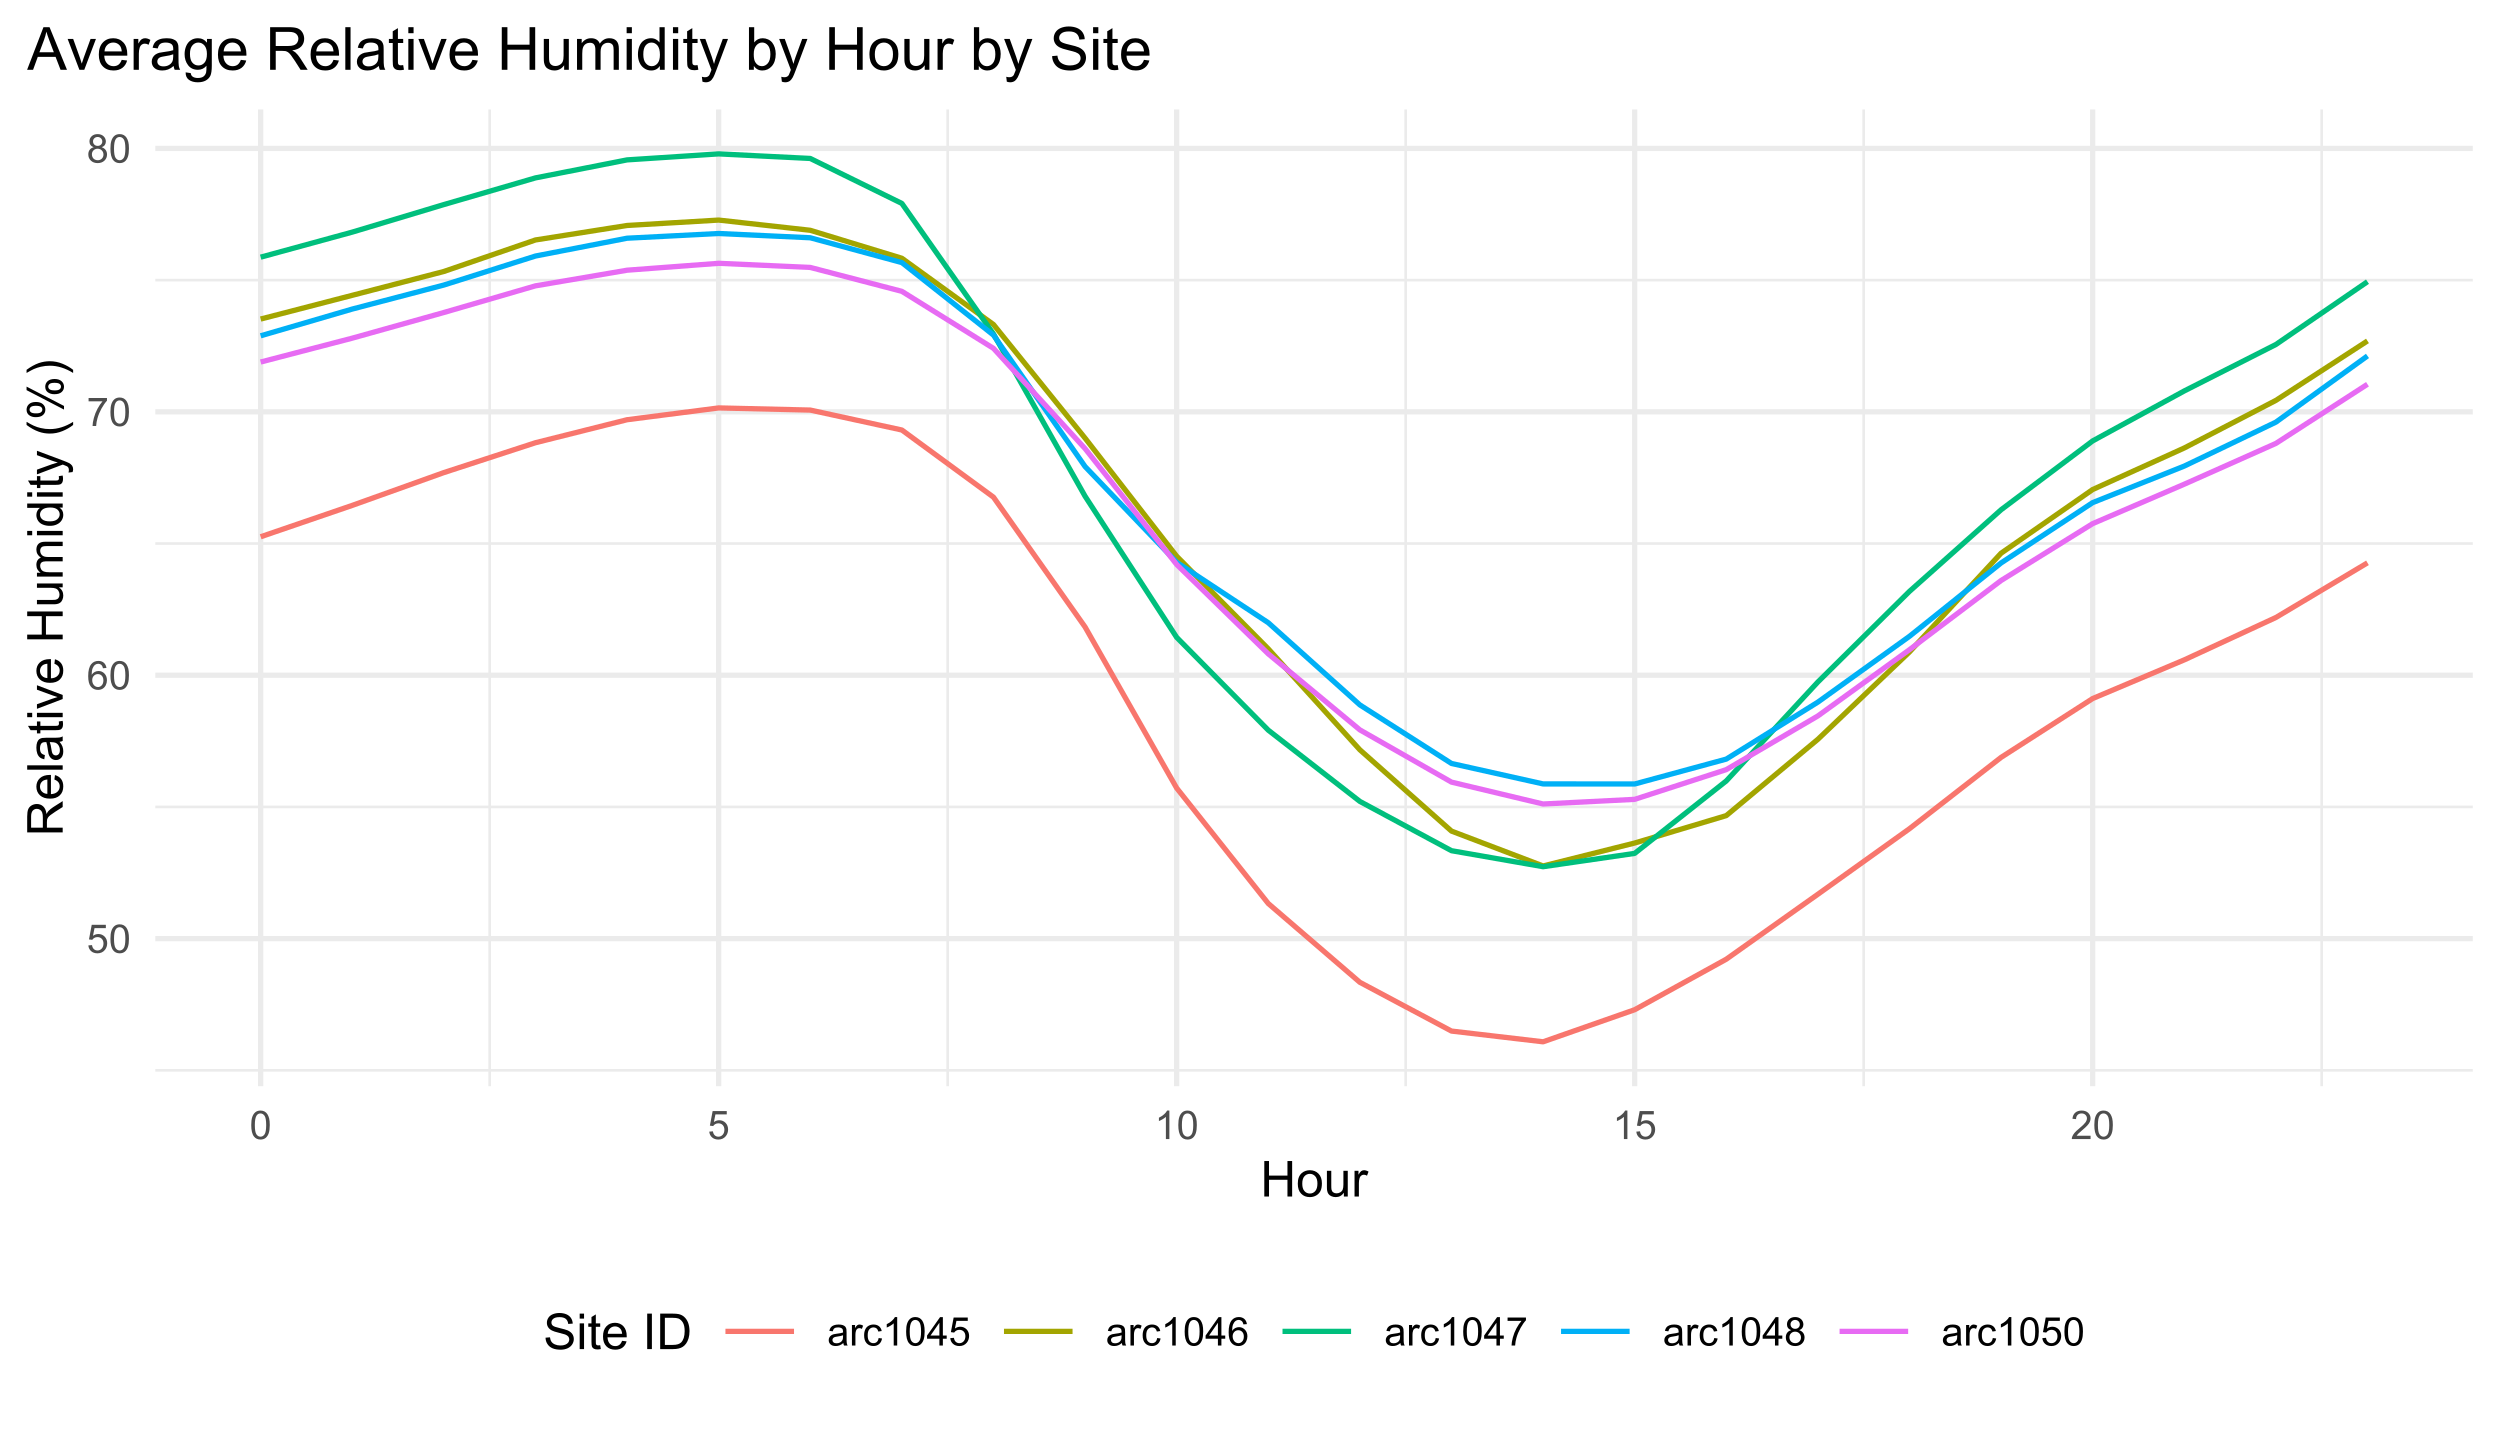 <?xml version="1.0" encoding="UTF-8"?>
<svg xmlns="http://www.w3.org/2000/svg" xmlns:xlink="http://www.w3.org/1999/xlink" width="504pt" height="288pt" viewBox="0 0 504 288" version="1.1">
<defs>
<g>
<symbol overflow="visible" id="glyph0-0">
<path style="stroke:none;" d="M 1 0 L 1 -5 L 5 -5 L 5 0 Z M 1.125 -0.125 L 4.875 -0.125 L 4.875 -4.875 L 1.125 -4.875 Z M 1.125 -0.125 "/>
</symbol>
<symbol overflow="visible" id="glyph0-1">
<path style="stroke:none;" d="M 0.332 -1.5 L 1.07 -1.562 C 1.121 -1.199 1.246 -0.93 1.449 -0.75 C 1.645 -0.57 1.887 -0.48 2.172 -0.48 C 2.508 -0.48 2.793 -0.605 3.031 -0.863 C 3.262 -1.113 3.379 -1.453 3.383 -1.879 C 3.379 -2.277 3.266 -2.594 3.043 -2.828 C 2.816 -3.059 2.523 -3.176 2.16 -3.176 C 1.93 -3.176 1.727 -3.121 1.547 -3.02 C 1.363 -2.914 1.219 -2.781 1.117 -2.621 L 0.457 -2.707 L 1.012 -5.648 L 3.859 -5.648 L 3.859 -4.977 L 1.574 -4.977 L 1.266 -3.438 C 1.609 -3.676 1.969 -3.797 2.348 -3.797 C 2.844 -3.797 3.266 -3.621 3.613 -3.277 C 3.953 -2.926 4.125 -2.48 4.129 -1.941 C 4.125 -1.418 3.973 -0.973 3.676 -0.598 C 3.305 -0.137 2.805 0.094 2.172 0.098 C 1.648 0.094 1.223 -0.051 0.895 -0.34 C 0.562 -0.629 0.375 -1.016 0.332 -1.5 Z M 0.332 -1.5 "/>
</symbol>
<symbol overflow="visible" id="glyph0-2">
<path style="stroke:none;" d="M 0.332 -2.824 C 0.328 -3.5 0.398 -4.043 0.539 -4.457 C 0.68 -4.867 0.887 -5.188 1.16 -5.414 C 1.434 -5.637 1.777 -5.746 2.199 -5.75 C 2.504 -5.746 2.773 -5.684 3.008 -5.562 C 3.234 -5.438 3.426 -5.262 3.582 -5.027 C 3.73 -4.793 3.852 -4.508 3.938 -4.176 C 4.023 -3.84 4.066 -3.391 4.066 -2.824 C 4.066 -2.152 3.996 -1.609 3.859 -1.195 C 3.719 -0.781 3.512 -0.461 3.238 -0.238 C 2.961 -0.016 2.613 0.094 2.199 0.098 C 1.645 0.094 1.211 -0.102 0.898 -0.496 C 0.516 -0.969 0.328 -1.746 0.332 -2.824 Z M 1.055 -2.824 C 1.055 -1.883 1.164 -1.254 1.383 -0.945 C 1.602 -0.633 1.871 -0.48 2.199 -0.48 C 2.52 -0.48 2.793 -0.637 3.012 -0.949 C 3.23 -1.262 3.34 -1.887 3.344 -2.824 C 3.34 -3.766 3.23 -4.391 3.012 -4.703 C 2.793 -5.012 2.52 -5.168 2.191 -5.168 C 1.867 -5.168 1.609 -5.031 1.418 -4.758 C 1.176 -4.406 1.055 -3.762 1.055 -2.824 Z M 1.055 -2.824 "/>
</symbol>
<symbol overflow="visible" id="glyph0-3">
<path style="stroke:none;" d="M 3.98 -4.324 L 3.281 -4.27 C 3.219 -4.543 3.129 -4.742 3.016 -4.871 C 2.824 -5.066 2.59 -5.168 2.312 -5.172 C 2.086 -5.168 1.891 -5.105 1.723 -4.984 C 1.5 -4.82 1.324 -4.586 1.199 -4.277 C 1.07 -3.965 1.004 -3.523 1 -2.953 C 1.168 -3.211 1.375 -3.402 1.621 -3.527 C 1.863 -3.652 2.121 -3.715 2.391 -3.715 C 2.859 -3.715 3.258 -3.539 3.586 -3.195 C 3.914 -2.848 4.078 -2.402 4.082 -1.859 C 4.078 -1.496 4 -1.164 3.848 -0.855 C 3.691 -0.547 3.48 -0.309 3.211 -0.148 C 2.938 0.016 2.629 0.094 2.289 0.098 C 1.699 0.094 1.223 -0.117 0.855 -0.547 C 0.484 -0.977 0.297 -1.688 0.301 -2.68 C 0.297 -3.781 0.504 -4.586 0.914 -5.094 C 1.27 -5.527 1.75 -5.746 2.355 -5.75 C 2.805 -5.746 3.172 -5.621 3.461 -5.371 C 3.746 -5.117 3.918 -4.77 3.98 -4.324 Z M 1.109 -1.855 C 1.105 -1.609 1.156 -1.379 1.262 -1.16 C 1.363 -0.938 1.508 -0.766 1.695 -0.652 C 1.875 -0.535 2.07 -0.48 2.277 -0.48 C 2.57 -0.48 2.824 -0.598 3.043 -0.84 C 3.254 -1.074 3.363 -1.402 3.363 -1.816 C 3.363 -2.211 3.258 -2.52 3.047 -2.75 C 2.836 -2.977 2.57 -3.094 2.25 -3.094 C 1.93 -3.094 1.66 -2.977 1.441 -2.75 C 1.219 -2.52 1.105 -2.223 1.109 -1.855 Z M 1.109 -1.855 "/>
</symbol>
<symbol overflow="visible" id="glyph0-4">
<path style="stroke:none;" d="M 0.379 -4.977 L 0.379 -5.652 L 4.086 -5.652 L 4.086 -5.105 C 3.719 -4.715 3.359 -4.199 3 -3.559 C 2.641 -2.91 2.363 -2.25 2.172 -1.574 C 2.027 -1.094 1.938 -0.57 1.902 0 L 1.18 0 C 1.184 -0.449 1.273 -0.992 1.445 -1.633 C 1.613 -2.27 1.855 -2.883 2.172 -3.477 C 2.488 -4.066 2.824 -4.566 3.184 -4.977 Z M 0.379 -4.977 "/>
</symbol>
<symbol overflow="visible" id="glyph0-5">
<path style="stroke:none;" d="M 1.414 -3.105 C 1.117 -3.211 0.902 -3.363 0.766 -3.562 C 0.621 -3.758 0.551 -3.992 0.555 -4.273 C 0.551 -4.688 0.699 -5.039 1.004 -5.324 C 1.301 -5.605 1.699 -5.746 2.199 -5.75 C 2.695 -5.746 3.098 -5.602 3.406 -5.312 C 3.707 -5.02 3.859 -4.668 3.863 -4.254 C 3.859 -3.988 3.789 -3.754 3.652 -3.559 C 3.512 -3.359 3.301 -3.211 3.02 -3.105 C 3.367 -2.988 3.637 -2.801 3.82 -2.551 C 4.004 -2.293 4.094 -1.988 4.098 -1.637 C 4.094 -1.145 3.922 -0.734 3.578 -0.402 C 3.23 -0.07 2.773 0.094 2.211 0.098 C 1.641 0.094 1.188 -0.07 0.844 -0.402 C 0.496 -0.734 0.32 -1.152 0.324 -1.656 C 0.32 -2.027 0.414 -2.34 0.605 -2.59 C 0.793 -2.84 1.062 -3.012 1.414 -3.105 Z M 1.273 -4.297 C 1.27 -4.023 1.359 -3.805 1.535 -3.633 C 1.707 -3.461 1.934 -3.375 2.215 -3.375 C 2.484 -3.375 2.703 -3.457 2.879 -3.629 C 3.051 -3.797 3.141 -4.008 3.141 -4.258 C 3.141 -4.512 3.051 -4.727 2.871 -4.906 C 2.691 -5.078 2.469 -5.168 2.207 -5.172 C 1.938 -5.168 1.715 -5.082 1.539 -4.914 C 1.359 -4.738 1.27 -4.531 1.273 -4.297 Z M 1.047 -1.652 C 1.043 -1.449 1.09 -1.254 1.188 -1.07 C 1.281 -0.879 1.422 -0.734 1.613 -0.633 C 1.797 -0.531 2 -0.48 2.219 -0.48 C 2.551 -0.48 2.828 -0.586 3.051 -0.805 C 3.266 -1.016 3.375 -1.293 3.379 -1.629 C 3.375 -1.965 3.262 -2.242 3.039 -2.469 C 2.812 -2.688 2.531 -2.801 2.195 -2.801 C 1.863 -2.801 1.59 -2.691 1.371 -2.473 C 1.152 -2.254 1.043 -1.98 1.047 -1.652 Z M 1.047 -1.652 "/>
</symbol>
<symbol overflow="visible" id="glyph0-6">
<path style="stroke:none;" d="M 2.98 0 L 2.277 0 L 2.277 -4.48 C 2.105 -4.316 1.883 -4.156 1.609 -3.996 C 1.332 -3.832 1.086 -3.711 0.871 -3.633 L 0.871 -4.312 C 1.262 -4.496 1.605 -4.719 1.902 -4.984 C 2.195 -5.246 2.402 -5.5 2.527 -5.75 L 2.98 -5.75 Z M 2.98 0 "/>
</symbol>
<symbol overflow="visible" id="glyph0-7">
<path style="stroke:none;" d="M 4.027 -0.676 L 4.027 0 L 0.242 0 C 0.234 -0.168 0.262 -0.328 0.324 -0.488 C 0.418 -0.742 0.574 -0.996 0.785 -1.25 C 0.996 -1.496 1.301 -1.785 1.707 -2.117 C 2.324 -2.625 2.746 -3.031 2.969 -3.328 C 3.184 -3.625 3.293 -3.906 3.297 -4.176 C 3.293 -4.453 3.191 -4.688 2.996 -4.879 C 2.793 -5.07 2.535 -5.168 2.219 -5.168 C 1.879 -5.168 1.609 -5.066 1.406 -4.863 C 1.203 -4.66 1.098 -4.379 1.098 -4.02 L 0.375 -4.094 C 0.422 -4.629 0.605 -5.039 0.934 -5.324 C 1.254 -5.605 1.688 -5.746 2.234 -5.75 C 2.781 -5.746 3.219 -5.594 3.539 -5.293 C 3.859 -4.984 4.02 -4.609 4.02 -4.16 C 4.02 -3.93 3.973 -3.703 3.879 -3.484 C 3.785 -3.262 3.629 -3.027 3.41 -2.785 C 3.191 -2.535 2.828 -2.199 2.328 -1.777 C 1.902 -1.418 1.633 -1.18 1.516 -1.055 C 1.395 -0.93 1.297 -0.801 1.219 -0.676 Z M 4.027 -0.676 "/>
</symbol>
<symbol overflow="visible" id="glyph0-8">
<path style="stroke:none;" d="M 3.234 -0.512 C 2.973 -0.285 2.719 -0.129 2.48 -0.043 C 2.238 0.051 1.98 0.094 1.707 0.094 C 1.246 0.094 0.898 -0.016 0.656 -0.238 C 0.41 -0.461 0.285 -0.746 0.289 -1.094 C 0.285 -1.293 0.332 -1.477 0.426 -1.648 C 0.516 -1.812 0.637 -1.949 0.789 -2.055 C 0.938 -2.152 1.105 -2.23 1.297 -2.285 C 1.43 -2.32 1.641 -2.355 1.922 -2.391 C 2.488 -2.457 2.906 -2.535 3.176 -2.633 C 3.176 -2.727 3.176 -2.789 3.18 -2.816 C 3.176 -3.102 3.109 -3.305 2.98 -3.422 C 2.797 -3.578 2.531 -3.656 2.18 -3.66 C 1.848 -3.656 1.602 -3.598 1.445 -3.484 C 1.285 -3.367 1.168 -3.164 1.098 -2.871 L 0.41 -2.965 C 0.473 -3.258 0.574 -3.492 0.719 -3.676 C 0.859 -3.855 1.066 -3.996 1.34 -4.094 C 1.609 -4.191 1.922 -4.242 2.281 -4.242 C 2.633 -4.242 2.922 -4.199 3.145 -4.117 C 3.363 -4.031 3.527 -3.926 3.633 -3.801 C 3.734 -3.672 3.805 -3.512 3.852 -3.324 C 3.871 -3.199 3.883 -2.984 3.887 -2.676 L 3.887 -1.738 C 3.883 -1.082 3.898 -0.668 3.93 -0.496 C 3.957 -0.32 4.016 -0.156 4.109 0 L 3.375 0 C 3.301 -0.145 3.254 -0.312 3.234 -0.512 Z M 3.176 -2.082 C 2.918 -1.973 2.535 -1.887 2.027 -1.816 C 1.738 -1.773 1.531 -1.727 1.414 -1.676 C 1.289 -1.621 1.199 -1.543 1.137 -1.445 C 1.07 -1.344 1.035 -1.234 1.039 -1.113 C 1.035 -0.926 1.105 -0.77 1.25 -0.645 C 1.391 -0.52 1.602 -0.457 1.875 -0.457 C 2.145 -0.457 2.383 -0.516 2.598 -0.633 C 2.805 -0.75 2.961 -0.91 3.062 -1.121 C 3.137 -1.277 3.176 -1.512 3.176 -1.824 Z M 3.176 -2.082 "/>
</symbol>
<symbol overflow="visible" id="glyph0-9">
<path style="stroke:none;" d="M 0.52 0 L 0.52 -4.148 L 1.152 -4.148 L 1.152 -3.52 C 1.312 -3.812 1.461 -4.008 1.598 -4.102 C 1.734 -4.195 1.887 -4.242 2.051 -4.242 C 2.285 -4.242 2.523 -4.164 2.773 -4.016 L 2.531 -3.363 C 2.359 -3.465 2.188 -3.516 2.016 -3.516 C 1.859 -3.516 1.719 -3.469 1.602 -3.375 C 1.477 -3.281 1.391 -3.152 1.34 -2.992 C 1.258 -2.738 1.219 -2.465 1.223 -2.172 L 1.223 0 Z M 0.52 0 "/>
</symbol>
<symbol overflow="visible" id="glyph0-10">
<path style="stroke:none;" d="M 3.234 -1.52 L 3.926 -1.43 C 3.848 -0.953 3.652 -0.578 3.344 -0.309 C 3.031 -0.039 2.648 0.094 2.199 0.094 C 1.629 0.094 1.172 -0.09 0.828 -0.461 C 0.48 -0.832 0.309 -1.363 0.312 -2.059 C 0.309 -2.504 0.383 -2.898 0.535 -3.234 C 0.68 -3.57 0.906 -3.82 1.211 -3.988 C 1.512 -4.156 1.844 -4.242 2.203 -4.242 C 2.652 -4.242 3.02 -4.125 3.309 -3.898 C 3.594 -3.668 3.777 -3.348 3.859 -2.93 L 3.176 -2.824 C 3.109 -3.102 2.992 -3.309 2.828 -3.453 C 2.66 -3.59 2.461 -3.66 2.23 -3.664 C 1.875 -3.66 1.586 -3.535 1.367 -3.281 C 1.141 -3.027 1.031 -2.625 1.035 -2.078 C 1.031 -1.52 1.137 -1.113 1.355 -0.863 C 1.566 -0.605 1.848 -0.48 2.191 -0.484 C 2.465 -0.48 2.695 -0.566 2.883 -0.738 C 3.066 -0.906 3.184 -1.164 3.234 -1.52 Z M 3.234 -1.52 "/>
</symbol>
<symbol overflow="visible" id="glyph0-11">
<path style="stroke:none;" d="M 2.586 0 L 2.586 -1.371 L 0.102 -1.371 L 0.102 -2.016 L 2.715 -5.727 L 3.289 -5.727 L 3.289 -2.016 L 4.062 -2.016 L 4.062 -1.371 L 3.289 -1.371 L 3.289 0 Z M 2.586 -2.016 L 2.586 -4.598 L 0.793 -2.016 Z M 2.586 -2.016 "/>
</symbol>
<symbol overflow="visible" id="glyph1-0">
<path style="stroke:none;" d="M 1.25 0 L 1.25 -6.25 L 6.25 -6.25 L 6.25 0 Z M 1.406 -0.156 L 6.094 -0.156 L 6.094 -6.094 L 1.406 -6.094 Z M 1.406 -0.156 "/>
</symbol>
<symbol overflow="visible" id="glyph1-1">
<path style="stroke:none;" d="M 0.801 0 L 0.801 -7.156 L 1.75 -7.156 L 1.75 -4.219 L 5.469 -4.219 L 5.469 -7.156 L 6.414 -7.156 L 6.414 0 L 5.469 0 L 5.469 -3.375 L 1.75 -3.375 L 1.75 0 Z M 0.801 0 "/>
</symbol>
<symbol overflow="visible" id="glyph1-2">
<path style="stroke:none;" d="M 0.332 -2.594 C 0.328 -3.551 0.594 -4.262 1.133 -4.727 C 1.574 -5.109 2.121 -5.301 2.766 -5.305 C 3.477 -5.301 4.059 -5.066 4.512 -4.602 C 4.965 -4.133 5.191 -3.488 5.191 -2.664 C 5.191 -1.996 5.09 -1.473 4.891 -1.09 C 4.688 -0.707 4.395 -0.41 4.016 -0.199 C 3.629 0.012 3.215 0.117 2.766 0.117 C 2.039 0.117 1.449 -0.113 1.004 -0.582 C 0.551 -1.043 0.328 -1.715 0.332 -2.594 Z M 1.234 -2.594 C 1.23 -1.926 1.375 -1.43 1.668 -1.102 C 1.957 -0.77 2.324 -0.602 2.766 -0.605 C 3.199 -0.602 3.559 -0.77 3.852 -1.102 C 4.141 -1.434 4.289 -1.938 4.289 -2.621 C 4.289 -3.262 4.141 -3.75 3.852 -4.078 C 3.555 -4.406 3.195 -4.57 2.766 -4.574 C 2.324 -4.57 1.957 -4.406 1.668 -4.082 C 1.375 -3.75 1.23 -3.254 1.234 -2.594 Z M 1.234 -2.594 "/>
</symbol>
<symbol overflow="visible" id="glyph1-3">
<path style="stroke:none;" d="M 4.059 0 L 4.059 -0.762 C 3.652 -0.176 3.105 0.117 2.414 0.117 C 2.105 0.117 1.816 0.059 1.555 -0.059 C 1.285 -0.176 1.09 -0.32 0.965 -0.5 C 0.836 -0.672 0.746 -0.891 0.695 -1.152 C 0.656 -1.32 0.637 -1.594 0.641 -1.973 L 0.641 -5.188 L 1.52 -5.188 L 1.52 -2.309 C 1.516 -1.848 1.535 -1.539 1.57 -1.383 C 1.625 -1.148 1.742 -0.965 1.922 -0.836 C 2.102 -0.703 2.32 -0.637 2.586 -0.641 C 2.848 -0.637 3.098 -0.707 3.328 -0.844 C 3.559 -0.977 3.723 -1.16 3.82 -1.395 C 3.914 -1.625 3.961 -1.961 3.965 -2.406 L 3.965 -5.188 L 4.844 -5.188 L 4.844 0 Z M 4.059 0 "/>
</symbol>
<symbol overflow="visible" id="glyph1-4">
<path style="stroke:none;" d="M 0.648 0 L 0.648 -5.188 L 1.441 -5.188 L 1.441 -4.398 C 1.641 -4.766 1.824 -5.008 2 -5.129 C 2.168 -5.242 2.355 -5.301 2.562 -5.305 C 2.855 -5.301 3.16 -5.207 3.469 -5.02 L 3.164 -4.203 C 2.949 -4.328 2.734 -4.395 2.52 -4.395 C 2.324 -4.395 2.148 -4.336 2 -4.219 C 1.844 -4.102 1.738 -3.941 1.676 -3.742 C 1.574 -3.426 1.523 -3.082 1.527 -2.715 L 1.527 0 Z M 0.648 0 "/>
</symbol>
<symbol overflow="visible" id="glyph1-5">
<path style="stroke:none;" d="M 0.449 -2.301 L 1.344 -2.379 C 1.383 -2.02 1.48 -1.723 1.637 -1.496 C 1.789 -1.262 2.031 -1.078 2.359 -0.938 C 2.684 -0.797 3.051 -0.727 3.457 -0.727 C 3.816 -0.727 4.133 -0.777 4.414 -0.887 C 4.688 -0.992 4.895 -1.141 5.031 -1.328 C 5.164 -1.512 5.23 -1.719 5.234 -1.945 C 5.23 -2.168 5.168 -2.363 5.039 -2.531 C 4.906 -2.695 4.691 -2.836 4.395 -2.953 C 4.199 -3.027 3.773 -3.141 3.117 -3.301 C 2.461 -3.457 2 -3.609 1.738 -3.75 C 1.395 -3.93 1.141 -4.148 0.973 -4.414 C 0.805 -4.676 0.719 -4.977 0.723 -5.309 C 0.719 -5.668 0.82 -6.004 1.027 -6.32 C 1.23 -6.633 1.531 -6.871 1.926 -7.035 C 2.32 -7.195 2.758 -7.277 3.242 -7.281 C 3.77 -7.277 4.238 -7.191 4.645 -7.023 C 5.047 -6.848 5.359 -6.598 5.578 -6.27 C 5.797 -5.938 5.914 -5.559 5.934 -5.141 L 5.023 -5.074 C 4.973 -5.523 4.809 -5.863 4.527 -6.098 C 4.242 -6.328 3.828 -6.445 3.281 -6.445 C 2.707 -6.445 2.289 -6.34 2.027 -6.129 C 1.766 -5.918 1.633 -5.664 1.637 -5.371 C 1.633 -5.109 1.727 -4.898 1.914 -4.734 C 2.094 -4.57 2.57 -4.398 3.34 -4.227 C 4.109 -4.047 4.637 -3.895 4.926 -3.77 C 5.34 -3.574 5.648 -3.332 5.848 -3.039 C 6.047 -2.742 6.145 -2.402 6.148 -2.023 C 6.145 -1.637 6.035 -1.277 5.82 -0.941 C 5.598 -0.602 5.285 -0.34 4.879 -0.156 C 4.469 0.027 4.008 0.117 3.5 0.121 C 2.852 0.117 2.309 0.027 1.871 -0.16 C 1.43 -0.348 1.086 -0.633 0.84 -1.012 C 0.59 -1.391 0.461 -1.82 0.449 -2.301 Z M 0.449 -2.301 "/>
</symbol>
<symbol overflow="visible" id="glyph1-6">
<path style="stroke:none;" d="M 0.664 -6.148 L 0.664 -7.156 L 1.543 -7.156 L 1.543 -6.148 Z M 0.664 0 L 0.664 -5.188 L 1.543 -5.188 L 1.543 0 Z M 0.664 0 "/>
</symbol>
<symbol overflow="visible" id="glyph1-7">
<path style="stroke:none;" d="M 2.578 -0.785 L 2.703 -0.008 C 2.453 0.047 2.234 0.07 2.039 0.07 C 1.719 0.07 1.469 0.02 1.297 -0.082 C 1.117 -0.184 0.996 -0.316 0.926 -0.48 C 0.855 -0.645 0.82 -0.988 0.82 -1.52 L 0.82 -4.5 L 0.176 -4.5 L 0.176 -5.188 L 0.82 -5.188 L 0.82 -6.469 L 1.695 -6.996 L 1.695 -5.188 L 2.578 -5.188 L 2.578 -4.5 L 1.695 -4.5 L 1.695 -1.469 C 1.691 -1.215 1.707 -1.055 1.742 -0.984 C 1.77 -0.914 1.82 -0.855 1.891 -0.812 C 1.957 -0.77 2.059 -0.75 2.191 -0.75 C 2.289 -0.75 2.418 -0.762 2.578 -0.785 Z M 2.578 -0.785 "/>
</symbol>
<symbol overflow="visible" id="glyph1-8">
<path style="stroke:none;" d="M 4.211 -1.672 L 5.117 -1.559 C 4.969 -1.027 4.703 -0.613 4.32 -0.32 C 3.93 -0.027 3.438 0.117 2.836 0.117 C 2.078 0.117 1.477 -0.113 1.031 -0.582 C 0.586 -1.047 0.363 -1.703 0.367 -2.547 C 0.363 -3.418 0.586 -4.098 1.039 -4.582 C 1.484 -5.062 2.07 -5.301 2.789 -5.305 C 3.48 -5.301 4.047 -5.066 4.488 -4.594 C 4.926 -4.121 5.145 -3.457 5.148 -2.602 C 5.145 -2.547 5.141 -2.469 5.141 -2.367 L 1.273 -2.367 C 1.305 -1.797 1.469 -1.359 1.758 -1.059 C 2.047 -0.754 2.406 -0.602 2.844 -0.605 C 3.16 -0.602 3.434 -0.688 3.664 -0.859 C 3.891 -1.027 4.074 -1.297 4.211 -1.672 Z M 1.324 -3.09 L 4.219 -3.09 C 4.18 -3.523 4.066 -3.852 3.887 -4.07 C 3.605 -4.406 3.242 -4.574 2.797 -4.578 C 2.391 -4.574 2.051 -4.441 1.777 -4.172 C 1.5 -3.902 1.352 -3.539 1.324 -3.09 Z M 1.324 -3.09 "/>
</symbol>
<symbol overflow="visible" id="glyph1-9">
<path style="stroke:none;" d=""/>
</symbol>
<symbol overflow="visible" id="glyph1-10">
<path style="stroke:none;" d="M 0.934 0 L 0.934 -7.156 L 1.879 -7.156 L 1.879 0 Z M 0.934 0 "/>
</symbol>
<symbol overflow="visible" id="glyph1-11">
<path style="stroke:none;" d="M 0.773 0 L 0.773 -7.156 L 3.238 -7.156 C 3.789 -7.152 4.215 -7.121 4.512 -7.055 C 4.918 -6.961 5.266 -6.789 5.562 -6.543 C 5.938 -6.219 6.219 -5.809 6.406 -5.316 C 6.59 -4.816 6.684 -4.25 6.688 -3.617 C 6.684 -3.07 6.621 -2.59 6.496 -2.172 C 6.367 -1.75 6.203 -1.402 6.008 -1.129 C 5.805 -0.852 5.59 -0.637 5.355 -0.48 C 5.121 -0.32 4.836 -0.199 4.504 -0.121 C 4.168 -0.039 3.785 0 3.355 0 Z M 1.719 -0.844 L 3.246 -0.844 C 3.715 -0.844 4.082 -0.887 4.355 -0.977 C 4.621 -1.062 4.836 -1.188 5 -1.348 C 5.219 -1.57 5.395 -1.871 5.523 -2.25 C 5.645 -2.629 5.707 -3.09 5.711 -3.633 C 5.707 -4.383 5.586 -4.957 5.344 -5.359 C 5.098 -5.758 4.797 -6.027 4.449 -6.168 C 4.191 -6.262 3.785 -6.309 3.223 -6.312 L 1.719 -6.312 Z M 1.719 -0.844 "/>
</symbol>
<symbol overflow="visible" id="glyph2-0">
<path style="stroke:none;" d="M 0 -1.25 L -6.25 -1.25 L -6.25 -6.25 L 0 -6.25 Z M -0.156 -1.406 L -0.156 -6.094 L -6.094 -6.094 L -6.094 -1.406 Z M -0.156 -1.406 "/>
</symbol>
<symbol overflow="visible" id="glyph2-1">
<path style="stroke:none;" d="M 0 -0.785 L -7.156 -0.785 L -7.156 -3.961 C -7.152 -4.598 -7.09 -5.082 -6.965 -5.414 C -6.836 -5.746 -6.609 -6.012 -6.285 -6.211 C -5.957 -6.406 -5.598 -6.504 -5.203 -6.508 C -4.695 -6.504 -4.266 -6.34 -3.922 -6.016 C -3.57 -5.684 -3.352 -5.176 -3.258 -4.492 C -3.133 -4.738 -3.012 -4.93 -2.898 -5.062 C -2.645 -5.336 -2.328 -5.598 -1.949 -5.852 L 0 -7.094 L 0 -5.902 L -1.488 -4.957 C -1.918 -4.676 -2.246 -4.445 -2.473 -4.27 C -2.699 -4.09 -2.859 -3.93 -2.953 -3.789 C -3.043 -3.645 -3.105 -3.5 -3.145 -3.359 C -3.164 -3.25 -3.176 -3.074 -3.18 -2.832 L -3.18 -1.734 L 0 -1.734 Z M -4 -1.734 L -4 -3.77 C -3.996 -4.199 -4.039 -4.539 -4.133 -4.785 C -4.219 -5.027 -4.363 -5.211 -4.562 -5.34 C -4.758 -5.465 -4.973 -5.531 -5.203 -5.531 C -5.539 -5.531 -5.816 -5.406 -6.039 -5.164 C -6.254 -4.914 -6.363 -4.527 -6.367 -4 L -6.367 -1.734 Z M -4 -1.734 "/>
</symbol>
<symbol overflow="visible" id="glyph2-2">
<path style="stroke:none;" d="M -1.668 -4.211 L -1.559 -5.117 C -1.027 -4.969 -0.613 -4.703 -0.32 -4.32 C -0.027 -3.93 0.117 -3.438 0.117 -2.836 C 0.117 -2.078 -0.113 -1.477 -0.582 -1.031 C -1.047 -0.586 -1.703 -0.363 -2.547 -0.367 C -3.418 -0.363 -4.098 -0.586 -4.582 -1.039 C -5.062 -1.484 -5.301 -2.07 -5.305 -2.789 C -5.301 -3.48 -5.066 -4.047 -4.594 -4.488 C -4.121 -4.926 -3.457 -5.145 -2.602 -5.148 C -2.547 -5.145 -2.469 -5.141 -2.367 -5.141 L -2.367 -1.273 C -1.797 -1.305 -1.359 -1.469 -1.059 -1.758 C -0.754 -2.047 -0.602 -2.406 -0.605 -2.844 C -0.602 -3.16 -0.688 -3.434 -0.859 -3.664 C -1.027 -3.891 -1.297 -4.074 -1.668 -4.211 Z M -3.09 -1.324 L -3.09 -4.219 C -3.523 -4.18 -3.852 -4.066 -4.07 -3.887 C -4.406 -3.605 -4.574 -3.242 -4.578 -2.797 C -4.574 -2.391 -4.441 -2.051 -4.172 -1.777 C -3.902 -1.5 -3.539 -1.352 -3.09 -1.324 Z M -3.09 -1.324 "/>
</symbol>
<symbol overflow="visible" id="glyph2-3">
<path style="stroke:none;" d="M 0 -0.641 L -7.156 -0.641 L -7.156 -1.52 L 0 -1.52 Z M 0 -0.641 "/>
</symbol>
<symbol overflow="visible" id="glyph2-4">
<path style="stroke:none;" d="M -0.641 -4.043 C -0.359 -3.715 -0.164 -3.398 -0.051 -3.102 C 0.062 -2.797 0.117 -2.477 0.117 -2.133 C 0.117 -1.562 -0.02 -1.125 -0.301 -0.82 C -0.574 -0.516 -0.93 -0.363 -1.367 -0.363 C -1.617 -0.363 -1.852 -0.418 -2.062 -0.535 C -2.273 -0.645 -2.441 -0.797 -2.566 -0.988 C -2.691 -1.172 -2.785 -1.383 -2.855 -1.621 C -2.898 -1.789 -2.945 -2.051 -2.988 -2.402 C -3.074 -3.113 -3.172 -3.633 -3.289 -3.969 C -3.406 -3.969 -3.484 -3.973 -3.52 -3.977 C -3.875 -3.973 -4.129 -3.891 -4.277 -3.727 C -4.473 -3.5 -4.57 -3.164 -4.574 -2.727 C -4.57 -2.309 -4.496 -2.004 -4.355 -1.809 C -4.207 -1.609 -3.953 -1.465 -3.59 -1.371 L -3.707 -0.512 C -4.07 -0.586 -4.367 -0.715 -4.598 -0.898 C -4.82 -1.074 -4.996 -1.336 -5.121 -1.676 C -5.242 -2.012 -5.301 -2.402 -5.305 -2.852 C -5.301 -3.293 -5.25 -3.652 -5.148 -3.93 C -5.043 -4.203 -4.91 -4.406 -4.754 -4.539 C -4.59 -4.668 -4.391 -4.758 -4.156 -4.812 C -4 -4.84 -3.73 -4.855 -3.344 -4.859 L -2.172 -4.859 C -1.352 -4.855 -0.836 -4.875 -0.621 -4.914 C -0.402 -4.949 -0.195 -5.023 0 -5.137 L 0 -4.219 C -0.18 -4.125 -0.391 -4.066 -0.641 -4.043 Z M -2.602 -3.969 C -2.469 -3.648 -2.355 -3.172 -2.27 -2.535 C -2.215 -2.172 -2.156 -1.914 -2.094 -1.766 C -2.023 -1.613 -1.93 -1.5 -1.809 -1.418 C -1.68 -1.336 -1.539 -1.293 -1.391 -1.297 C -1.152 -1.293 -0.957 -1.383 -0.805 -1.562 C -0.645 -1.738 -0.566 -2 -0.57 -2.344 C -0.566 -2.68 -0.641 -2.98 -0.793 -3.246 C -0.938 -3.508 -1.141 -3.699 -1.402 -3.828 C -1.598 -3.918 -1.891 -3.965 -2.281 -3.969 Z M -2.602 -3.969 "/>
</symbol>
<symbol overflow="visible" id="glyph2-5">
<path style="stroke:none;" d="M -0.785 -2.578 L -0.008 -2.703 C 0.047 -2.453 0.07 -2.234 0.07 -2.039 C 0.07 -1.719 0.02 -1.469 -0.082 -1.297 C -0.184 -1.117 -0.316 -0.996 -0.48 -0.926 C -0.645 -0.855 -0.988 -0.82 -1.52 -0.82 L -4.5 -0.82 L -4.5 -0.176 L -5.188 -0.176 L -5.188 -0.82 L -6.469 -0.82 L -6.996 -1.695 L -5.188 -1.695 L -5.188 -2.578 L -4.5 -2.578 L -4.5 -1.695 L -1.469 -1.695 C -1.215 -1.691 -1.055 -1.707 -0.984 -1.742 C -0.914 -1.77 -0.855 -1.82 -0.812 -1.891 C -0.77 -1.957 -0.75 -2.059 -0.75 -2.191 C -0.75 -2.289 -0.762 -2.418 -0.785 -2.578 Z M -0.785 -2.578 "/>
</symbol>
<symbol overflow="visible" id="glyph2-6">
<path style="stroke:none;" d="M -6.148 -0.664 L -7.156 -0.664 L -7.156 -1.543 L -6.148 -1.543 Z M 0 -0.664 L -5.188 -0.664 L -5.188 -1.543 L 0 -1.543 Z M 0 -0.664 "/>
</symbol>
<symbol overflow="visible" id="glyph2-7">
<path style="stroke:none;" d="M 0 -2.102 L -5.188 -0.129 L -5.188 -1.055 L -2.078 -2.168 C -1.742 -2.285 -1.395 -2.395 -1.035 -2.5 C -1.305 -2.574 -1.633 -2.684 -2.023 -2.828 L -5.188 -3.98 L -5.188 -4.883 L 0 -2.922 Z M 0 -2.102 "/>
</symbol>
<symbol overflow="visible" id="glyph2-8">
<path style="stroke:none;" d=""/>
</symbol>
<symbol overflow="visible" id="glyph2-9">
<path style="stroke:none;" d="M 0 -0.801 L -7.156 -0.801 L -7.156 -1.75 L -4.219 -1.75 L -4.219 -5.469 L -7.156 -5.469 L -7.156 -6.414 L 0 -6.414 L 0 -5.469 L -3.375 -5.469 L -3.375 -1.75 L 0 -1.75 Z M 0 -0.801 "/>
</symbol>
<symbol overflow="visible" id="glyph2-10">
<path style="stroke:none;" d="M 0 -4.059 L -0.762 -4.059 C -0.176 -3.652 0.117 -3.105 0.117 -2.414 C 0.117 -2.105 0.059 -1.816 -0.059 -1.555 C -0.176 -1.285 -0.32 -1.09 -0.5 -0.965 C -0.672 -0.836 -0.891 -0.746 -1.152 -0.695 C -1.32 -0.656 -1.594 -0.637 -1.973 -0.641 L -5.188 -0.641 L -5.188 -1.52 L -2.309 -1.52 C -1.848 -1.516 -1.539 -1.535 -1.383 -1.57 C -1.148 -1.625 -0.965 -1.742 -0.836 -1.922 C -0.703 -2.102 -0.637 -2.32 -0.641 -2.586 C -0.637 -2.848 -0.703 -3.098 -0.84 -3.328 C -0.973 -3.559 -1.156 -3.723 -1.391 -3.82 C -1.621 -3.914 -1.961 -3.961 -2.406 -3.965 L -5.188 -3.965 L -5.188 -4.844 L 0 -4.844 Z M 0 -4.059 "/>
</symbol>
<symbol overflow="visible" id="glyph2-11">
<path style="stroke:none;" d="M 0 -0.66 L -5.188 -0.66 L -5.188 -1.445 L -4.457 -1.445 C -4.711 -1.605 -4.914 -1.82 -5.07 -2.094 C -5.223 -2.359 -5.301 -2.668 -5.305 -3.02 C -5.301 -3.398 -5.223 -3.715 -5.062 -3.961 C -4.902 -4.207 -4.68 -4.379 -4.395 -4.484 C -5 -4.891 -5.301 -5.426 -5.305 -6.086 C -5.301 -6.598 -5.16 -6.992 -4.875 -7.27 C -4.59 -7.547 -4.148 -7.688 -3.559 -7.688 L 0 -7.688 L 0 -6.812 L -3.266 -6.812 C -3.613 -6.809 -3.867 -6.781 -4.023 -6.727 C -4.176 -6.668 -4.301 -6.562 -4.398 -6.414 C -4.488 -6.262 -4.535 -6.086 -4.539 -5.891 C -4.535 -5.523 -4.414 -5.223 -4.176 -4.98 C -3.93 -4.738 -3.543 -4.617 -3.012 -4.617 L 0 -4.617 L 0 -3.742 L -3.367 -3.742 C -3.754 -3.738 -4.047 -3.668 -4.246 -3.527 C -4.438 -3.383 -4.535 -3.148 -4.539 -2.824 C -4.535 -2.574 -4.469 -2.344 -4.344 -2.137 C -4.211 -1.922 -4.023 -1.77 -3.773 -1.68 C -3.523 -1.582 -3.16 -1.535 -2.691 -1.539 L 0 -1.539 Z M 0 -0.66 "/>
</symbol>
<symbol overflow="visible" id="glyph2-12">
<path style="stroke:none;" d="M 0 -4.023 L -0.652 -4.023 C -0.137 -3.691 0.117 -3.207 0.117 -2.574 C 0.117 -2.156 0.004 -1.777 -0.223 -1.434 C -0.449 -1.086 -0.766 -0.816 -1.18 -0.629 C -1.586 -0.434 -2.055 -0.34 -2.586 -0.344 C -3.102 -0.34 -3.574 -0.426 -3.996 -0.602 C -4.418 -0.77 -4.738 -1.027 -4.965 -1.375 C -5.188 -1.719 -5.301 -2.105 -5.305 -2.535 C -5.301 -2.844 -5.234 -3.121 -5.105 -3.367 C -4.969 -3.609 -4.797 -3.809 -4.59 -3.965 L -7.156 -3.965 L -7.156 -4.84 L 0 -4.84 Z M -2.586 -1.246 C -1.922 -1.242 -1.426 -1.383 -1.098 -1.664 C -0.766 -1.945 -0.602 -2.273 -0.605 -2.656 C -0.602 -3.039 -0.758 -3.367 -1.074 -3.637 C -1.387 -3.902 -1.867 -4.035 -2.516 -4.039 C -3.219 -4.035 -3.738 -3.898 -4.074 -3.629 C -4.402 -3.352 -4.57 -3.016 -4.574 -2.617 C -4.57 -2.223 -4.41 -1.895 -4.094 -1.637 C -3.773 -1.371 -3.27 -1.242 -2.586 -1.246 Z M -2.586 -1.246 "/>
</symbol>
<symbol overflow="visible" id="glyph2-13">
<path style="stroke:none;" d="M 1.996 -0.621 L 1.172 -0.523 C 1.223 -0.711 1.246 -0.879 1.25 -1.023 C 1.246 -1.219 1.215 -1.375 1.152 -1.496 C 1.086 -1.609 0.996 -1.707 0.879 -1.781 C 0.789 -1.836 0.57 -1.926 0.227 -2.051 C 0.176 -2.066 0.105 -2.09 0.012 -2.129 L -5.188 -0.16 L -5.188 -1.109 L -2.184 -2.188 C -1.797 -2.324 -1.395 -2.449 -0.98 -2.562 C -1.379 -2.66 -1.773 -2.781 -2.164 -2.926 L -5.188 -4.031 L -5.188 -4.914 L 0.09 -2.938 C 0.652 -2.723 1.047 -2.559 1.266 -2.445 C 1.555 -2.285 1.766 -2.105 1.902 -1.906 C 2.035 -1.703 2.102 -1.465 2.105 -1.188 C 2.102 -1.016 2.066 -0.828 1.996 -0.621 Z M 1.996 -0.621 "/>
</symbol>
<symbol overflow="visible" id="glyph2-14">
<path style="stroke:none;" d="M 2.105 -2.34 C 1.488 -1.848 0.777 -1.438 -0.043 -1.105 C -0.859 -0.77 -1.711 -0.602 -2.594 -0.605 C -3.363 -0.602 -4.105 -0.727 -4.82 -0.98 C -5.641 -1.27 -6.461 -1.723 -7.281 -2.34 L -7.281 -2.969 C -6.602 -2.574 -6.117 -2.312 -5.828 -2.188 C -5.379 -1.984 -4.91 -1.828 -4.422 -1.719 C -3.812 -1.574 -3.199 -1.504 -2.586 -1.508 C -1.016 -1.504 0.543 -1.992 2.105 -2.969 Z M 2.105 -2.34 "/>
</symbol>
<symbol overflow="visible" id="glyph2-15">
<path style="stroke:none;" d="M -5.438 -0.582 C -5.949 -0.578 -6.383 -0.707 -6.742 -0.965 C -7.098 -1.219 -7.277 -1.594 -7.281 -2.086 C -7.277 -2.531 -7.117 -2.902 -6.801 -3.199 C -6.477 -3.496 -6.004 -3.645 -5.387 -3.645 C -4.777 -3.645 -4.312 -3.492 -3.984 -3.195 C -3.656 -2.895 -3.492 -2.527 -3.496 -2.094 C -3.492 -1.656 -3.652 -1.297 -3.977 -1.012 C -4.297 -0.723 -4.785 -0.578 -5.438 -0.582 Z M -6.676 -2.109 C -6.672 -1.891 -6.578 -1.707 -6.391 -1.562 C -6.199 -1.418 -5.852 -1.348 -5.352 -1.348 C -4.891 -1.348 -4.57 -1.418 -4.383 -1.566 C -4.195 -1.711 -4.102 -1.895 -4.102 -2.109 C -4.102 -2.328 -4.195 -2.508 -4.383 -2.656 C -4.57 -2.797 -4.914 -2.871 -5.422 -2.875 C -5.879 -2.871 -6.203 -2.797 -6.395 -2.656 C -6.578 -2.508 -6.672 -2.328 -6.676 -2.109 Z M 0.266 -2.113 L -7.281 -6.031 L -7.281 -6.742 L 0.266 -2.844 Z M -1.68 -5.211 C -2.191 -5.207 -2.625 -5.336 -2.984 -5.594 C -3.336 -5.848 -3.516 -6.223 -3.52 -6.719 C -3.516 -7.164 -3.355 -7.535 -3.039 -7.832 C -2.715 -8.125 -2.242 -8.273 -1.625 -8.277 C -1.016 -8.273 -0.551 -8.125 -0.227 -7.828 C 0.102 -7.531 0.262 -7.16 0.266 -6.723 C 0.262 -6.285 0.105 -5.926 -0.219 -5.641 C -0.539 -5.352 -1.027 -5.207 -1.68 -5.211 Z M -2.914 -6.742 C -2.91 -6.52 -2.816 -6.336 -2.629 -6.191 C -2.438 -6.047 -2.09 -5.977 -1.59 -5.977 C -1.129 -5.977 -0.809 -6.047 -0.621 -6.195 C -0.434 -6.336 -0.34 -6.52 -0.34 -6.738 C -0.34 -6.961 -0.434 -7.145 -0.621 -7.289 C -0.809 -7.434 -1.152 -7.504 -1.66 -7.508 C -2.117 -7.504 -2.441 -7.434 -2.633 -7.289 C -2.816 -7.141 -2.91 -6.957 -2.914 -6.742 Z M -2.914 -6.742 "/>
</symbol>
<symbol overflow="visible" id="glyph2-16">
<path style="stroke:none;" d="M 2.105 -1.234 L 2.105 -0.605 C 0.543 -1.574 -1.016 -2.062 -2.586 -2.066 C -3.195 -2.062 -3.805 -1.992 -4.41 -1.855 C -4.895 -1.742 -5.363 -1.586 -5.816 -1.391 C -6.105 -1.262 -6.594 -1 -7.281 -0.605 L -7.281 -1.234 C -6.461 -1.844 -5.641 -2.297 -4.82 -2.594 C -4.105 -2.84 -3.363 -2.965 -2.594 -2.969 C -1.711 -2.965 -0.859 -2.797 -0.043 -2.461 C 0.777 -2.125 1.488 -1.715 2.105 -1.234 Z M 2.105 -1.234 "/>
</symbol>
<symbol overflow="visible" id="glyph3-0">
<path style="stroke:none;" d="M 1.5 0 L 1.5 -7.5 L 7.5 -7.5 L 7.5 0 Z M 1.688 -0.188 L 7.312 -0.188 L 7.312 -7.312 L 1.688 -7.312 Z M 1.688 -0.188 "/>
</symbol>
<symbol overflow="visible" id="glyph3-1">
<path style="stroke:none;" d="M -0.016 0 L 3.281 -8.59 L 4.508 -8.59 L 8.023 0 L 6.727 0 L 5.727 -2.602 L 2.133 -2.602 L 1.188 0 Z M 2.461 -3.527 L 5.375 -3.527 L 4.477 -5.906 C 4.203 -6.629 4 -7.223 3.867 -7.688 C 3.758 -7.133 3.602 -6.586 3.406 -6.047 Z M 2.461 -3.527 "/>
</symbol>
<symbol overflow="visible" id="glyph3-2">
<path style="stroke:none;" d="M 2.52 0 L 0.152 -6.223 L 1.266 -6.223 L 2.602 -2.496 C 2.746 -2.09 2.879 -1.672 3 -1.242 C 3.094 -1.57 3.223 -1.965 3.391 -2.426 L 4.773 -6.223 L 5.859 -6.223 L 3.504 0 Z M 2.52 0 "/>
</symbol>
<symbol overflow="visible" id="glyph3-3">
<path style="stroke:none;" d="M 5.051 -2.004 L 6.141 -1.867 C 5.969 -1.23 5.648 -0.738 5.184 -0.387 C 4.719 -0.035 4.125 0.141 3.406 0.141 C 2.492 0.141 1.77 -0.137 1.238 -0.699 C 0.699 -1.254 0.434 -2.043 0.438 -3.059 C 0.434 -4.105 0.703 -4.918 1.246 -5.496 C 1.781 -6.074 2.48 -6.363 3.344 -6.363 C 4.176 -6.363 4.855 -6.078 5.383 -5.512 C 5.91 -4.945 6.176 -4.148 6.176 -3.125 C 6.176 -3.059 6.172 -2.965 6.172 -2.844 L 1.531 -2.844 C 1.562 -2.156 1.758 -1.633 2.109 -1.27 C 2.457 -0.906 2.891 -0.727 3.41 -0.727 C 3.797 -0.727 4.125 -0.828 4.402 -1.031 C 4.672 -1.234 4.891 -1.559 5.051 -2.004 Z M 1.586 -3.711 L 5.062 -3.711 C 5.016 -4.227 4.883 -4.621 4.664 -4.887 C 4.328 -5.293 3.891 -5.496 3.359 -5.496 C 2.871 -5.496 2.465 -5.332 2.137 -5.008 C 1.805 -4.684 1.621 -4.25 1.586 -3.711 Z M 1.586 -3.711 "/>
</symbol>
<symbol overflow="visible" id="glyph3-4">
<path style="stroke:none;" d="M 0.781 0 L 0.781 -6.223 L 1.727 -6.223 L 1.727 -5.281 C 1.969 -5.719 2.191 -6.012 2.398 -6.152 C 2.602 -6.293 2.828 -6.363 3.078 -6.363 C 3.43 -6.363 3.793 -6.25 4.16 -6.023 L 3.797 -5.047 C 3.539 -5.195 3.281 -5.273 3.023 -5.273 C 2.793 -5.273 2.586 -5.203 2.402 -5.066 C 2.215 -4.926 2.082 -4.734 2.008 -4.488 C 1.891 -4.113 1.832 -3.703 1.836 -3.258 L 1.836 0 Z M 0.781 0 "/>
</symbol>
<symbol overflow="visible" id="glyph3-5">
<path style="stroke:none;" d="M 4.852 -0.766 C 4.461 -0.434 4.082 -0.199 3.723 -0.062 C 3.355 0.074 2.969 0.141 2.562 0.141 C 1.875 0.141 1.352 -0.023 0.984 -0.359 C 0.617 -0.688 0.434 -1.117 0.434 -1.641 C 0.434 -1.945 0.5 -2.223 0.641 -2.473 C 0.777 -2.723 0.961 -2.926 1.188 -3.082 C 1.41 -3.234 1.664 -3.348 1.945 -3.43 C 2.152 -3.477 2.465 -3.531 2.883 -3.586 C 3.734 -3.688 4.359 -3.809 4.766 -3.949 C 4.766 -4.09 4.77 -4.18 4.77 -4.227 C 4.77 -4.648 4.668 -4.953 4.469 -5.133 C 4.199 -5.371 3.801 -5.488 3.27 -5.492 C 2.77 -5.488 2.402 -5.402 2.168 -5.23 C 1.934 -5.055 1.758 -4.746 1.648 -4.305 L 0.617 -4.445 C 0.707 -4.887 0.863 -5.242 1.078 -5.516 C 1.289 -5.781 1.598 -5.992 2.008 -6.141 C 2.41 -6.289 2.883 -6.363 3.422 -6.363 C 3.953 -6.363 4.383 -6.301 4.715 -6.176 C 5.047 -6.051 5.293 -5.891 5.449 -5.703 C 5.605 -5.512 5.715 -5.273 5.777 -4.984 C 5.809 -4.805 5.824 -4.48 5.828 -4.016 L 5.828 -2.609 C 5.824 -1.625 5.848 -1.004 5.895 -0.746 C 5.941 -0.484 6.031 -0.238 6.164 0 L 5.062 0 C 4.953 -0.219 4.883 -0.473 4.852 -0.766 Z M 4.766 -3.125 C 4.375 -2.965 3.801 -2.832 3.039 -2.727 C 2.605 -2.66 2.301 -2.59 2.121 -2.516 C 1.941 -2.434 1.801 -2.32 1.703 -2.172 C 1.605 -2.02 1.559 -1.852 1.559 -1.672 C 1.559 -1.387 1.664 -1.152 1.875 -0.969 C 2.086 -0.777 2.398 -0.684 2.812 -0.688 C 3.219 -0.684 3.578 -0.773 3.895 -0.953 C 4.211 -1.129 4.445 -1.371 4.594 -1.68 C 4.707 -1.918 4.762 -2.27 4.766 -2.734 Z M 4.766 -3.125 "/>
</symbol>
<symbol overflow="visible" id="glyph3-6">
<path style="stroke:none;" d="M 0.598 0.516 L 1.625 0.668 C 1.664 0.98 1.785 1.211 1.98 1.359 C 2.242 1.555 2.598 1.652 3.055 1.652 C 3.539 1.652 3.918 1.555 4.184 1.359 C 4.449 1.164 4.629 0.891 4.723 0.539 C 4.777 0.324 4.801 -0.125 4.797 -0.812 C 4.336 -0.27 3.762 0 3.078 0 C 2.219 0 1.559 -0.309 1.09 -0.926 C 0.621 -1.543 0.387 -2.281 0.387 -3.148 C 0.387 -3.738 0.492 -4.285 0.707 -4.789 C 0.922 -5.289 1.234 -5.68 1.645 -5.953 C 2.051 -6.227 2.531 -6.363 3.082 -6.363 C 3.816 -6.363 4.422 -6.066 4.898 -5.473 L 4.898 -6.223 L 5.871 -6.223 L 5.871 -0.844 C 5.871 0.125 5.77 0.809 5.574 1.215 C 5.375 1.613 5.062 1.934 4.637 2.172 C 4.207 2.402 3.684 2.52 3.059 2.523 C 2.316 2.52 1.715 2.352 1.258 2.023 C 0.801 1.688 0.582 1.188 0.598 0.516 Z M 1.469 -3.223 C 1.465 -2.406 1.629 -1.809 1.957 -1.438 C 2.281 -1.059 2.688 -0.871 3.176 -0.875 C 3.66 -0.871 4.066 -1.059 4.395 -1.434 C 4.723 -1.805 4.887 -2.391 4.887 -3.188 C 4.887 -3.945 4.715 -4.52 4.379 -4.91 C 4.039 -5.297 3.633 -5.488 3.156 -5.492 C 2.684 -5.488 2.285 -5.297 1.961 -4.918 C 1.629 -4.535 1.465 -3.973 1.469 -3.223 Z M 1.469 -3.223 "/>
</symbol>
<symbol overflow="visible" id="glyph3-7">
<path style="stroke:none;" d=""/>
</symbol>
<symbol overflow="visible" id="glyph3-8">
<path style="stroke:none;" d="M 0.945 0 L 0.945 -8.59 L 4.75 -8.59 C 5.512 -8.59 6.094 -8.512 6.496 -8.355 C 6.891 -8.199 7.211 -7.926 7.453 -7.539 C 7.691 -7.145 7.809 -6.715 7.812 -6.246 C 7.809 -5.637 7.613 -5.121 7.219 -4.703 C 6.82 -4.285 6.211 -4.02 5.391 -3.906 C 5.691 -3.762 5.918 -3.621 6.078 -3.48 C 6.406 -3.176 6.723 -2.793 7.02 -2.336 L 8.516 0 L 7.086 0 L 5.945 -1.789 C 5.613 -2.301 5.34 -2.695 5.125 -2.973 C 4.91 -3.242 4.719 -3.434 4.551 -3.547 C 4.379 -3.652 4.207 -3.73 4.031 -3.773 C 3.898 -3.797 3.688 -3.809 3.398 -3.812 L 2.078 -3.812 L 2.078 0 Z M 2.078 -4.797 L 4.523 -4.797 C 5.043 -4.793 5.449 -4.848 5.742 -4.957 C 6.031 -5.066 6.254 -5.238 6.41 -5.473 C 6.562 -5.707 6.637 -5.965 6.641 -6.246 C 6.637 -6.652 6.488 -6.984 6.195 -7.246 C 5.898 -7.508 5.434 -7.641 4.797 -7.641 L 2.078 -7.641 Z M 2.078 -4.797 "/>
</symbol>
<symbol overflow="visible" id="glyph3-9">
<path style="stroke:none;" d="M 0.766 0 L 0.766 -8.59 L 1.82 -8.59 L 1.82 0 Z M 0.766 0 "/>
</symbol>
<symbol overflow="visible" id="glyph3-10">
<path style="stroke:none;" d="M 3.094 -0.945 L 3.246 -0.012 C 2.949 0.051 2.684 0.082 2.449 0.082 C 2.066 0.082 1.77 0.023 1.559 -0.098 C 1.348 -0.219 1.199 -0.379 1.113 -0.578 C 1.027 -0.773 0.984 -1.188 0.984 -1.82 L 0.984 -5.402 L 0.211 -5.402 L 0.211 -6.223 L 0.984 -6.223 L 0.984 -7.766 L 2.031 -8.398 L 2.031 -6.223 L 3.094 -6.223 L 3.094 -5.402 L 2.031 -5.402 L 2.031 -1.766 C 2.027 -1.461 2.047 -1.27 2.086 -1.184 C 2.125 -1.098 2.184 -1.027 2.27 -0.977 C 2.352 -0.926 2.473 -0.902 2.633 -0.902 C 2.742 -0.902 2.898 -0.914 3.094 -0.945 Z M 3.094 -0.945 "/>
</symbol>
<symbol overflow="visible" id="glyph3-11">
<path style="stroke:none;" d="M 0.797 -7.375 L 0.797 -8.59 L 1.852 -8.59 L 1.852 -7.375 Z M 0.797 0 L 0.797 -6.223 L 1.852 -6.223 L 1.852 0 Z M 0.797 0 "/>
</symbol>
<symbol overflow="visible" id="glyph3-12">
<path style="stroke:none;" d="M 0.961 0 L 0.961 -8.59 L 2.098 -8.59 L 2.098 -5.062 L 6.562 -5.062 L 6.562 -8.59 L 7.699 -8.59 L 7.699 0 L 6.562 0 L 6.562 -4.047 L 2.098 -4.047 L 2.098 0 Z M 0.961 0 "/>
</symbol>
<symbol overflow="visible" id="glyph3-13">
<path style="stroke:none;" d="M 4.867 0 L 4.867 -0.914 C 4.379 -0.211 3.723 0.141 2.895 0.141 C 2.527 0.141 2.184 0.07 1.867 -0.07 C 1.547 -0.211 1.309 -0.387 1.156 -0.602 C 1 -0.812 0.895 -1.074 0.832 -1.383 C 0.785 -1.59 0.762 -1.918 0.766 -2.367 L 0.766 -6.223 L 1.82 -6.223 L 1.82 -2.773 C 1.816 -2.219 1.84 -1.848 1.887 -1.656 C 1.949 -1.379 2.09 -1.16 2.309 -1.004 C 2.523 -0.84 2.789 -0.762 3.105 -0.766 C 3.418 -0.762 3.715 -0.844 3.996 -1.008 C 4.273 -1.172 4.469 -1.391 4.586 -1.672 C 4.699 -1.949 4.758 -2.355 4.758 -2.891 L 4.758 -6.223 L 5.812 -6.223 L 5.812 0 Z M 4.867 0 "/>
</symbol>
<symbol overflow="visible" id="glyph3-14">
<path style="stroke:none;" d="M 0.789 0 L 0.789 -6.223 L 1.734 -6.223 L 1.734 -5.352 C 1.93 -5.648 2.188 -5.895 2.512 -6.082 C 2.836 -6.27 3.207 -6.363 3.621 -6.363 C 4.082 -6.363 4.457 -6.266 4.754 -6.074 C 5.043 -5.883 5.254 -5.617 5.379 -5.273 C 5.871 -6 6.512 -6.363 7.301 -6.363 C 7.918 -6.363 8.391 -6.191 8.723 -5.848 C 9.055 -5.504 9.223 -4.977 9.223 -4.273 L 9.223 0 L 8.172 0 L 8.172 -3.922 C 8.168 -4.34 8.133 -4.645 8.07 -4.832 C 8 -5.016 7.879 -5.164 7.699 -5.277 C 7.52 -5.391 7.309 -5.449 7.066 -5.449 C 6.629 -5.449 6.266 -5.301 5.977 -5.012 C 5.688 -4.719 5.543 -4.254 5.543 -3.617 L 5.543 0 L 4.488 0 L 4.488 -4.043 C 4.488 -4.512 4.402 -4.863 4.23 -5.098 C 4.059 -5.332 3.777 -5.449 3.387 -5.449 C 3.09 -5.449 2.812 -5.371 2.562 -5.215 C 2.309 -5.059 2.129 -4.828 2.016 -4.527 C 1.898 -4.227 1.84 -3.793 1.844 -3.227 L 1.844 0 Z M 0.789 0 "/>
</symbol>
<symbol overflow="visible" id="glyph3-15">
<path style="stroke:none;" d="M 4.828 0 L 4.828 -0.785 C 4.43 -0.168 3.848 0.141 3.086 0.141 C 2.59 0.141 2.133 0.004 1.719 -0.27 C 1.297 -0.543 0.977 -0.922 0.75 -1.414 C 0.523 -1.898 0.41 -2.465 0.41 -3.105 C 0.41 -3.727 0.512 -4.289 0.719 -4.797 C 0.926 -5.301 1.238 -5.688 1.652 -5.957 C 2.066 -6.227 2.527 -6.363 3.039 -6.363 C 3.41 -6.363 3.746 -6.281 4.043 -6.125 C 4.336 -5.965 4.574 -5.762 4.758 -5.508 L 4.758 -8.59 L 5.805 -8.59 L 5.805 0 Z M 1.492 -3.105 C 1.488 -2.309 1.656 -1.711 1.996 -1.316 C 2.328 -0.922 2.727 -0.727 3.188 -0.727 C 3.648 -0.727 4.039 -0.914 4.359 -1.293 C 4.68 -1.668 4.84 -2.242 4.844 -3.016 C 4.84 -3.867 4.676 -4.492 4.352 -4.895 C 4.02 -5.289 3.617 -5.488 3.141 -5.492 C 2.672 -5.488 2.277 -5.297 1.965 -4.918 C 1.645 -4.531 1.488 -3.93 1.492 -3.105 Z M 1.492 -3.105 "/>
</symbol>
<symbol overflow="visible" id="glyph3-16">
<path style="stroke:none;" d="M 0.742 2.398 L 0.625 1.406 C 0.855 1.469 1.059 1.5 1.23 1.5 C 1.465 1.5 1.652 1.461 1.793 1.383 C 1.934 1.305 2.047 1.195 2.141 1.055 C 2.203 0.949 2.312 0.688 2.461 0.27 C 2.48 0.207 2.512 0.121 2.555 0.012 L 0.195 -6.223 L 1.328 -6.223 L 2.625 -2.617 C 2.789 -2.16 2.938 -1.68 3.078 -1.18 C 3.195 -1.66 3.34 -2.133 3.508 -2.594 L 4.84 -6.223 L 5.895 -6.223 L 3.527 0.105 C 3.273 0.789 3.074 1.258 2.938 1.516 C 2.746 1.863 2.531 2.117 2.293 2.281 C 2.047 2.438 1.758 2.52 1.422 2.523 C 1.215 2.52 0.988 2.477 0.742 2.398 Z M 0.742 2.398 "/>
</symbol>
<symbol overflow="visible" id="glyph3-17">
<path style="stroke:none;" d="M 1.766 0 L 0.785 0 L 0.785 -8.59 L 1.84 -8.59 L 1.84 -5.523 C 2.285 -6.082 2.852 -6.363 3.547 -6.363 C 3.922 -6.363 4.285 -6.285 4.629 -6.129 C 4.973 -5.973 5.254 -5.754 5.473 -5.48 C 5.691 -5.199 5.863 -4.863 5.992 -4.469 C 6.113 -4.074 6.176 -3.652 6.18 -3.203 C 6.176 -2.137 5.914 -1.312 5.391 -0.73 C 4.863 -0.148 4.23 0.141 3.492 0.141 C 2.758 0.141 2.18 -0.164 1.766 -0.781 Z M 1.75 -3.156 C 1.746 -2.41 1.848 -1.871 2.055 -1.539 C 2.387 -0.996 2.836 -0.727 3.406 -0.727 C 3.859 -0.727 4.258 -0.926 4.598 -1.328 C 4.93 -1.727 5.098 -2.324 5.102 -3.117 C 5.098 -3.93 4.938 -4.527 4.617 -4.914 C 4.297 -5.301 3.906 -5.496 3.453 -5.496 C 2.984 -5.496 2.586 -5.293 2.254 -4.895 C 1.914 -4.492 1.746 -3.914 1.75 -3.156 Z M 1.75 -3.156 "/>
</symbol>
<symbol overflow="visible" id="glyph3-18">
<path style="stroke:none;" d="M 0.398 -3.109 C 0.398 -4.262 0.719 -5.117 1.359 -5.672 C 1.895 -6.133 2.547 -6.363 3.316 -6.363 C 4.172 -6.363 4.871 -6.082 5.414 -5.52 C 5.953 -4.957 6.223 -4.184 6.227 -3.199 C 6.223 -2.398 6.102 -1.766 5.867 -1.309 C 5.625 -0.848 5.277 -0.492 4.82 -0.238 C 4.359 0.016 3.859 0.141 3.316 0.141 C 2.441 0.141 1.734 -0.137 1.203 -0.695 C 0.664 -1.254 0.398 -2.059 0.398 -3.109 Z M 1.484 -3.109 C 1.48 -2.309 1.656 -1.711 2.004 -1.32 C 2.348 -0.922 2.785 -0.727 3.316 -0.727 C 3.84 -0.727 4.273 -0.926 4.621 -1.324 C 4.969 -1.723 5.145 -2.328 5.145 -3.148 C 5.145 -3.914 4.969 -4.496 4.617 -4.895 C 4.266 -5.289 3.832 -5.488 3.316 -5.492 C 2.785 -5.488 2.348 -5.293 2.004 -4.898 C 1.656 -4.5 1.48 -3.902 1.484 -3.109 Z M 1.484 -3.109 "/>
</symbol>
<symbol overflow="visible" id="glyph3-19">
<path style="stroke:none;" d="M 0.539 -2.758 L 1.609 -2.852 C 1.66 -2.422 1.777 -2.07 1.965 -1.797 C 2.145 -1.52 2.434 -1.297 2.828 -1.129 C 3.215 -0.957 3.656 -0.871 4.148 -0.875 C 4.578 -0.871 4.961 -0.938 5.297 -1.066 C 5.629 -1.191 5.875 -1.367 6.039 -1.594 C 6.199 -1.82 6.281 -2.066 6.281 -2.332 C 6.281 -2.598 6.203 -2.832 6.047 -3.035 C 5.891 -3.238 5.633 -3.406 5.273 -3.547 C 5.043 -3.633 4.531 -3.773 3.746 -3.965 C 2.953 -4.152 2.402 -4.332 2.086 -4.5 C 1.672 -4.711 1.363 -4.977 1.168 -5.297 C 0.965 -5.617 0.867 -5.973 0.867 -6.367 C 0.867 -6.801 0.988 -7.207 1.234 -7.582 C 1.48 -7.957 1.84 -8.242 2.312 -8.441 C 2.785 -8.633 3.312 -8.73 3.891 -8.734 C 4.523 -8.73 5.082 -8.629 5.574 -8.426 C 6.059 -8.223 6.434 -7.922 6.695 -7.523 C 6.957 -7.125 7.098 -6.672 7.117 -6.172 L 6.031 -6.086 C 5.969 -6.629 5.77 -7.039 5.434 -7.316 C 5.094 -7.594 4.598 -7.734 3.938 -7.734 C 3.25 -7.734 2.746 -7.605 2.434 -7.355 C 2.113 -7.098 1.957 -6.797 1.961 -6.445 C 1.957 -6.137 2.07 -5.883 2.297 -5.684 C 2.516 -5.48 3.086 -5.273 4.012 -5.07 C 4.934 -4.859 5.566 -4.68 5.914 -4.523 C 6.41 -4.293 6.781 -4 7.02 -3.648 C 7.254 -3.293 7.371 -2.887 7.375 -2.426 C 7.371 -1.969 7.242 -1.535 6.984 -1.133 C 6.723 -0.727 6.344 -0.414 5.855 -0.188 C 5.363 0.035 4.812 0.145 4.203 0.148 C 3.422 0.145 2.77 0.035 2.246 -0.191 C 1.719 -0.414 1.309 -0.754 1.012 -1.215 C 0.711 -1.668 0.555 -2.184 0.539 -2.758 Z M 0.539 -2.758 "/>
</symbol>
</g>
<clipPath id="clip1">
  <path d="M 31.312 215 L 498.52 215 L 498.52 217 L 31.312 217 Z M 31.312 215 "/>
</clipPath>
<clipPath id="clip2">
  <path d="M 31.312 162 L 498.52 162 L 498.52 163 L 31.312 163 Z M 31.312 162 "/>
</clipPath>
<clipPath id="clip3">
  <path d="M 31.312 109 L 498.52 109 L 498.52 110 L 31.312 110 Z M 31.312 109 "/>
</clipPath>
<clipPath id="clip4">
  <path d="M 31.312 56 L 498.52 56 L 498.52 57 L 31.312 57 Z M 31.312 56 "/>
</clipPath>
<clipPath id="clip5">
  <path d="M 98 22.074 L 99 22.074 L 99 218.98 L 98 218.98 Z M 98 22.074 "/>
</clipPath>
<clipPath id="clip6">
  <path d="M 190 22.074 L 192 22.074 L 192 218.98 L 190 218.98 Z M 190 22.074 "/>
</clipPath>
<clipPath id="clip7">
  <path d="M 283 22.074 L 284 22.074 L 284 218.98 L 283 218.98 Z M 283 22.074 "/>
</clipPath>
<clipPath id="clip8">
  <path d="M 375 22.074 L 376 22.074 L 376 218.98 L 375 218.98 Z M 375 22.074 "/>
</clipPath>
<clipPath id="clip9">
  <path d="M 467 22.074 L 469 22.074 L 469 218.98 L 467 218.98 Z M 467 22.074 "/>
</clipPath>
<clipPath id="clip10">
  <path d="M 31.312 188 L 498.52 188 L 498.52 190 L 31.312 190 Z M 31.312 188 "/>
</clipPath>
<clipPath id="clip11">
  <path d="M 31.312 135 L 498.52 135 L 498.52 137 L 31.312 137 Z M 31.312 135 "/>
</clipPath>
<clipPath id="clip12">
  <path d="M 31.312 82 L 498.52 82 L 498.52 84 L 31.312 84 Z M 31.312 82 "/>
</clipPath>
<clipPath id="clip13">
  <path d="M 31.312 29 L 498.52 29 L 498.52 31 L 31.312 31 Z M 31.312 29 "/>
</clipPath>
<clipPath id="clip14">
  <path d="M 52 22.074 L 54 22.074 L 54 218.98 L 52 218.98 Z M 52 22.074 "/>
</clipPath>
<clipPath id="clip15">
  <path d="M 144 22.074 L 146 22.074 L 146 218.98 L 144 218.98 Z M 144 22.074 "/>
</clipPath>
<clipPath id="clip16">
  <path d="M 236 22.074 L 238 22.074 L 238 218.98 L 236 218.98 Z M 236 22.074 "/>
</clipPath>
<clipPath id="clip17">
  <path d="M 329 22.074 L 331 22.074 L 331 218.98 L 329 218.98 Z M 329 22.074 "/>
</clipPath>
<clipPath id="clip18">
  <path d="M 421 22.074 L 423 22.074 L 423 218.98 L 421 218.98 Z M 421 22.074 "/>
</clipPath>
</defs>
<g id="surface24">
<rect x="0" y="0" width="504" height="288" style="fill:rgb(100%,100%,100%);fill-opacity:1;stroke:none;"/>
<g clip-path="url(#clip1)" clip-rule="nonzero">
<path style="fill:none;stroke-width:0.533;stroke-linecap:butt;stroke-linejoin:round;stroke:rgb(92.157%,92.157%,92.157%);stroke-opacity:1;stroke-miterlimit:10;" d="M 31.312 215.781 L 498.52 215.781 "/>
</g>
<g clip-path="url(#clip2)" clip-rule="nonzero">
<path style="fill:none;stroke-width:0.533;stroke-linecap:butt;stroke-linejoin:round;stroke:rgb(92.157%,92.157%,92.157%);stroke-opacity:1;stroke-miterlimit:10;" d="M 31.312 162.68 L 498.52 162.68 "/>
</g>
<g clip-path="url(#clip3)" clip-rule="nonzero">
<path style="fill:none;stroke-width:0.533;stroke-linecap:butt;stroke-linejoin:round;stroke:rgb(92.157%,92.157%,92.157%);stroke-opacity:1;stroke-miterlimit:10;" d="M 31.312 109.574 L 498.52 109.574 "/>
</g>
<g clip-path="url(#clip4)" clip-rule="nonzero">
<path style="fill:none;stroke-width:0.533;stroke-linecap:butt;stroke-linejoin:round;stroke:rgb(92.157%,92.157%,92.157%);stroke-opacity:1;stroke-miterlimit:10;" d="M 31.312 56.473 L 498.52 56.473 "/>
</g>
<g clip-path="url(#clip5)" clip-rule="nonzero">
<path style="fill:none;stroke-width:0.533;stroke-linecap:butt;stroke-linejoin:round;stroke:rgb(92.157%,92.157%,92.157%);stroke-opacity:1;stroke-miterlimit:10;" d="M 98.715 218.98 L 98.715 22.074 "/>
</g>
<g clip-path="url(#clip6)" clip-rule="nonzero">
<path style="fill:none;stroke-width:0.533;stroke-linecap:butt;stroke-linejoin:round;stroke:rgb(92.157%,92.157%,92.157%);stroke-opacity:1;stroke-miterlimit:10;" d="M 191.051 218.98 L 191.051 22.074 "/>
</g>
<g clip-path="url(#clip7)" clip-rule="nonzero">
<path style="fill:none;stroke-width:0.533;stroke-linecap:butt;stroke-linejoin:round;stroke:rgb(92.157%,92.157%,92.157%);stroke-opacity:1;stroke-miterlimit:10;" d="M 283.383 218.98 L 283.383 22.074 "/>
</g>
<g clip-path="url(#clip8)" clip-rule="nonzero">
<path style="fill:none;stroke-width:0.533;stroke-linecap:butt;stroke-linejoin:round;stroke:rgb(92.157%,92.157%,92.157%);stroke-opacity:1;stroke-miterlimit:10;" d="M 375.715 218.98 L 375.715 22.074 "/>
</g>
<g clip-path="url(#clip9)" clip-rule="nonzero">
<path style="fill:none;stroke-width:0.533;stroke-linecap:butt;stroke-linejoin:round;stroke:rgb(92.157%,92.157%,92.157%);stroke-opacity:1;stroke-miterlimit:10;" d="M 468.051 218.98 L 468.051 22.074 "/>
</g>
<g clip-path="url(#clip10)" clip-rule="nonzero">
<path style="fill:none;stroke-width:1.067;stroke-linecap:butt;stroke-linejoin:round;stroke:rgb(92.157%,92.157%,92.157%);stroke-opacity:1;stroke-miterlimit:10;" d="M 31.312 189.23 L 498.52 189.23 "/>
</g>
<g clip-path="url(#clip11)" clip-rule="nonzero">
<path style="fill:none;stroke-width:1.067;stroke-linecap:butt;stroke-linejoin:round;stroke:rgb(92.157%,92.157%,92.157%);stroke-opacity:1;stroke-miterlimit:10;" d="M 31.312 136.125 L 498.52 136.125 "/>
</g>
<g clip-path="url(#clip12)" clip-rule="nonzero">
<path style="fill:none;stroke-width:1.067;stroke-linecap:butt;stroke-linejoin:round;stroke:rgb(92.157%,92.157%,92.157%);stroke-opacity:1;stroke-miterlimit:10;" d="M 31.312 83.023 L 498.52 83.023 "/>
</g>
<g clip-path="url(#clip13)" clip-rule="nonzero">
<path style="fill:none;stroke-width:1.067;stroke-linecap:butt;stroke-linejoin:round;stroke:rgb(92.157%,92.157%,92.157%);stroke-opacity:1;stroke-miterlimit:10;" d="M 31.312 29.922 L 498.52 29.922 "/>
</g>
<g clip-path="url(#clip14)" clip-rule="nonzero">
<path style="fill:none;stroke-width:1.067;stroke-linecap:butt;stroke-linejoin:round;stroke:rgb(92.157%,92.157%,92.157%);stroke-opacity:1;stroke-miterlimit:10;" d="M 52.547 218.98 L 52.547 22.074 "/>
</g>
<g clip-path="url(#clip15)" clip-rule="nonzero">
<path style="fill:none;stroke-width:1.067;stroke-linecap:butt;stroke-linejoin:round;stroke:rgb(92.157%,92.157%,92.157%);stroke-opacity:1;stroke-miterlimit:10;" d="M 144.883 218.98 L 144.883 22.074 "/>
</g>
<g clip-path="url(#clip16)" clip-rule="nonzero">
<path style="fill:none;stroke-width:1.067;stroke-linecap:butt;stroke-linejoin:round;stroke:rgb(92.157%,92.157%,92.157%);stroke-opacity:1;stroke-miterlimit:10;" d="M 237.215 218.98 L 237.215 22.074 "/>
</g>
<g clip-path="url(#clip17)" clip-rule="nonzero">
<path style="fill:none;stroke-width:1.067;stroke-linecap:butt;stroke-linejoin:round;stroke:rgb(92.157%,92.157%,92.157%);stroke-opacity:1;stroke-miterlimit:10;" d="M 329.551 218.98 L 329.551 22.074 "/>
</g>
<g clip-path="url(#clip18)" clip-rule="nonzero">
<path style="fill:none;stroke-width:1.067;stroke-linecap:butt;stroke-linejoin:round;stroke:rgb(92.157%,92.157%,92.157%);stroke-opacity:1;stroke-miterlimit:10;" d="M 421.883 218.98 L 421.883 22.074 "/>
</g>
<path style="fill:none;stroke-width:1.067;stroke-linecap:butt;stroke-linejoin:round;stroke:rgb(97.255%,46.275%,42.745%);stroke-opacity:1;stroke-miterlimit:10;" d="M 52.547 108.211 L 71.016 101.887 L 89.48 95.273 L 107.949 89.254 L 126.414 84.617 L 144.883 82.238 L 163.348 82.672 L 181.816 86.691 L 200.281 100.227 L 218.75 126.402 L 237.215 158.871 L 255.684 182.152 L 274.148 198.035 L 292.617 207.863 L 311.082 210.027 L 329.551 203.559 L 348.016 193.375 L 366.484 180.281 L 384.949 167.07 L 403.418 152.688 L 421.883 140.824 L 440.352 133.031 L 458.816 124.488 L 477.285 113.465 "/>
<path style="fill:none;stroke-width:1.067;stroke-linecap:butt;stroke-linejoin:round;stroke:rgb(63.922%,64.706%,0%);stroke-opacity:1;stroke-miterlimit:10;" d="M 52.547 64.32 L 71.016 59.535 L 89.48 54.73 L 107.949 48.375 L 126.414 45.457 L 144.883 44.367 L 163.348 46.426 L 181.816 52.066 L 200.281 65.418 L 218.75 88.328 L 237.215 112.129 L 255.684 130.805 L 274.148 151.16 L 292.617 167.547 L 311.082 174.578 L 329.551 169.953 L 348.016 164.426 L 366.484 149.043 L 384.949 131.438 L 403.418 111.527 L 421.883 98.688 L 440.352 90.312 L 458.816 80.719 L 477.285 68.727 "/>
<path style="fill:none;stroke-width:1.067;stroke-linecap:butt;stroke-linejoin:round;stroke:rgb(0%,74.902%,49.02%);stroke-opacity:1;stroke-miterlimit:10;" d="M 52.547 51.844 L 71.016 46.793 L 89.48 41.242 L 107.949 35.863 L 126.414 32.234 L 144.883 31.023 L 163.348 31.945 L 181.816 41.012 L 200.281 67.32 L 218.75 100.039 L 237.215 128.492 L 255.684 147.203 L 274.148 161.566 L 292.617 171.5 L 311.082 174.727 L 329.551 172.043 L 348.016 157.438 L 366.484 137.488 L 384.949 119.223 L 403.418 102.77 L 421.883 88.887 L 440.352 78.812 L 458.816 69.453 L 477.285 56.785 "/>
<path style="fill:none;stroke-width:1.067;stroke-linecap:butt;stroke-linejoin:round;stroke:rgb(0%,69.02%,96.471%);stroke-opacity:1;stroke-miterlimit:10;" d="M 52.547 67.699 L 71.016 62.305 L 89.48 57.465 L 107.949 51.617 L 126.414 48.023 L 144.883 47.074 L 163.348 47.934 L 181.816 52.938 L 200.281 67.555 L 218.75 94.059 L 237.215 113.352 L 255.684 125.543 L 274.148 142.109 L 292.617 153.914 L 311.082 158.039 L 329.551 158.051 L 348.016 153.035 L 366.484 141.547 L 384.949 128.281 L 403.418 113.492 L 421.883 101.328 L 440.352 93.961 L 458.816 85.105 L 477.285 71.754 "/>
<path style="fill:none;stroke-width:1.067;stroke-linecap:butt;stroke-linejoin:round;stroke:rgb(90.588%,41.961%,95.294%);stroke-opacity:1;stroke-miterlimit:10;" d="M 52.547 72.984 L 71.016 68.172 L 89.48 63 L 107.949 57.625 L 126.414 54.473 L 144.883 53.082 L 163.348 53.914 L 181.816 58.734 L 200.281 70.23 L 218.75 90.441 L 237.215 113.801 L 255.684 131.824 L 274.148 147.141 L 292.617 157.676 L 311.082 162.086 L 329.551 161.148 L 348.016 155.156 L 366.484 144.332 L 384.949 130.977 L 403.418 117.031 L 421.883 105.566 L 440.352 97.613 L 458.816 89.395 L 477.285 77.461 "/>
<g style="fill:rgb(30.196%,30.196%,30.196%);fill-opacity:1;">
  <use xlink:href="#glyph0-1" x="17.48" y="192.094"/>
  <use xlink:href="#glyph0-2" x="21.93" y="192.094"/>
</g>
<g style="fill:rgb(30.196%,30.196%,30.196%);fill-opacity:1;">
  <use xlink:href="#glyph0-3" x="17.48" y="138.988"/>
  <use xlink:href="#glyph0-2" x="21.93" y="138.988"/>
</g>
<g style="fill:rgb(30.196%,30.196%,30.196%);fill-opacity:1;">
  <use xlink:href="#glyph0-4" x="17.48" y="85.887"/>
  <use xlink:href="#glyph0-2" x="21.93" y="85.887"/>
</g>
<g style="fill:rgb(30.196%,30.196%,30.196%);fill-opacity:1;">
  <use xlink:href="#glyph0-5" x="17.48" y="32.785"/>
  <use xlink:href="#glyph0-2" x="21.93" y="32.785"/>
</g>
<g style="fill:rgb(30.196%,30.196%,30.196%);fill-opacity:1;">
  <use xlink:href="#glyph0-2" x="50.32" y="229.637"/>
</g>
<g style="fill:rgb(30.196%,30.196%,30.196%);fill-opacity:1;">
  <use xlink:href="#glyph0-1" x="142.656" y="229.637"/>
</g>
<g style="fill:rgb(30.196%,30.196%,30.196%);fill-opacity:1;">
  <use xlink:href="#glyph0-6" x="232.766" y="229.637"/>
  <use xlink:href="#glyph0-2" x="237.215" y="229.637"/>
</g>
<g style="fill:rgb(30.196%,30.196%,30.196%);fill-opacity:1;">
  <use xlink:href="#glyph0-6" x="325.102" y="229.637"/>
  <use xlink:href="#glyph0-1" x="329.551" y="229.637"/>
</g>
<g style="fill:rgb(30.196%,30.196%,30.196%);fill-opacity:1;">
  <use xlink:href="#glyph0-7" x="417.434" y="229.637"/>
  <use xlink:href="#glyph0-2" x="421.883" y="229.637"/>
</g>
<g style="fill:rgb(0%,0%,0%);fill-opacity:1;">
  <use xlink:href="#glyph1-1" x="254.082" y="241.219"/>
  <use xlink:href="#glyph1-2" x="261.304" y="241.219"/>
  <use xlink:href="#glyph1-3" x="266.865" y="241.219"/>
  <use xlink:href="#glyph1-4" x="272.427" y="241.219"/>
</g>
<g style="fill:rgb(0%,0%,0%);fill-opacity:1;">
  <use xlink:href="#glyph2-1" x="12.637" y="168.594"/>
  <use xlink:href="#glyph2-2" x="12.637" y="161.372"/>
  <use xlink:href="#glyph2-3" x="12.637" y="155.811"/>
  <use xlink:href="#glyph2-4" x="12.637" y="153.589"/>
  <use xlink:href="#glyph2-5" x="12.637" y="148.027"/>
  <use xlink:href="#glyph2-6" x="12.637" y="145.249"/>
  <use xlink:href="#glyph2-7" x="12.637" y="143.027"/>
  <use xlink:href="#glyph2-2" x="12.637" y="138.027"/>
  <use xlink:href="#glyph2-8" x="12.637" y="132.466"/>
  <use xlink:href="#glyph2-9" x="12.637" y="129.688"/>
  <use xlink:href="#glyph2-10" x="12.637" y="122.466"/>
  <use xlink:href="#glyph2-11" x="12.637" y="116.904"/>
  <use xlink:href="#glyph2-6" x="12.637" y="108.574"/>
  <use xlink:href="#glyph2-12" x="12.637" y="106.353"/>
  <use xlink:href="#glyph2-6" x="12.637" y="100.791"/>
  <use xlink:href="#glyph2-5" x="12.637" y="98.569"/>
  <use xlink:href="#glyph2-13" x="12.637" y="95.791"/>
  <use xlink:href="#glyph2-8" x="12.637" y="90.791"/>
  <use xlink:href="#glyph2-14" x="12.637" y="88.013"/>
  <use xlink:href="#glyph2-15" x="12.637" y="84.683"/>
  <use xlink:href="#glyph2-16" x="12.637" y="75.791"/>
</g>
<g style="fill:rgb(0%,0%,0%);fill-opacity:1;">
  <use xlink:href="#glyph1-5" x="109.531" y="271.98"/>
  <use xlink:href="#glyph1-6" x="116.201" y="271.98"/>
  <use xlink:href="#glyph1-7" x="118.423" y="271.98"/>
  <use xlink:href="#glyph1-8" x="121.201" y="271.98"/>
  <use xlink:href="#glyph1-9" x="126.763" y="271.98"/>
  <use xlink:href="#glyph1-10" x="129.541" y="271.98"/>
  <use xlink:href="#glyph1-11" x="132.319" y="271.98"/>
</g>
<path style="fill:none;stroke-width:1.067;stroke-linecap:butt;stroke-linejoin:round;stroke:rgb(97.255%,46.275%,42.745%);stroke-opacity:1;stroke-miterlimit:10;" d="M 146.25 268.402 L 160.074 268.402 "/>
<path style="fill:none;stroke-width:1.067;stroke-linecap:butt;stroke-linejoin:round;stroke:rgb(63.922%,64.706%,0%);stroke-opacity:1;stroke-miterlimit:10;" d="M 202.402 268.402 L 216.227 268.402 "/>
<path style="fill:none;stroke-width:1.067;stroke-linecap:butt;stroke-linejoin:round;stroke:rgb(0%,74.902%,49.02%);stroke-opacity:1;stroke-miterlimit:10;" d="M 258.555 268.402 L 272.379 268.402 "/>
<path style="fill:none;stroke-width:1.067;stroke-linecap:butt;stroke-linejoin:round;stroke:rgb(0%,69.02%,96.471%);stroke-opacity:1;stroke-miterlimit:10;" d="M 314.707 268.402 L 328.531 268.402 "/>
<path style="fill:none;stroke-width:1.067;stroke-linecap:butt;stroke-linejoin:round;stroke:rgb(90.588%,41.961%,95.294%);stroke-opacity:1;stroke-miterlimit:10;" d="M 370.859 268.402 L 384.684 268.402 "/>
<g style="fill:rgb(0%,0%,0%);fill-opacity:1;">
  <use xlink:href="#glyph0-8" x="166.781" y="271.266"/>
  <use xlink:href="#glyph0-9" x="171.23" y="271.266"/>
  <use xlink:href="#glyph0-10" x="173.895" y="271.266"/>
  <use xlink:href="#glyph0-6" x="177.895" y="271.266"/>
  <use xlink:href="#glyph0-2" x="182.344" y="271.266"/>
  <use xlink:href="#glyph0-11" x="186.793" y="271.266"/>
  <use xlink:href="#glyph0-1" x="191.242" y="271.266"/>
</g>
<g style="fill:rgb(0%,0%,0%);fill-opacity:1;">
  <use xlink:href="#glyph0-8" x="222.934" y="271.266"/>
  <use xlink:href="#glyph0-9" x="227.383" y="271.266"/>
  <use xlink:href="#glyph0-10" x="230.047" y="271.266"/>
  <use xlink:href="#glyph0-6" x="234.047" y="271.266"/>
  <use xlink:href="#glyph0-2" x="238.496" y="271.266"/>
  <use xlink:href="#glyph0-11" x="242.945" y="271.266"/>
  <use xlink:href="#glyph0-3" x="247.395" y="271.266"/>
</g>
<g style="fill:rgb(0%,0%,0%);fill-opacity:1;">
  <use xlink:href="#glyph0-8" x="279.086" y="271.266"/>
  <use xlink:href="#glyph0-9" x="283.535" y="271.266"/>
  <use xlink:href="#glyph0-10" x="286.199" y="271.266"/>
  <use xlink:href="#glyph0-6" x="290.199" y="271.266"/>
  <use xlink:href="#glyph0-2" x="294.648" y="271.266"/>
  <use xlink:href="#glyph0-11" x="299.098" y="271.266"/>
  <use xlink:href="#glyph0-4" x="303.547" y="271.266"/>
</g>
<g style="fill:rgb(0%,0%,0%);fill-opacity:1;">
  <use xlink:href="#glyph0-8" x="335.238" y="271.266"/>
  <use xlink:href="#glyph0-9" x="339.688" y="271.266"/>
  <use xlink:href="#glyph0-10" x="342.352" y="271.266"/>
  <use xlink:href="#glyph0-6" x="346.352" y="271.266"/>
  <use xlink:href="#glyph0-2" x="350.801" y="271.266"/>
  <use xlink:href="#glyph0-11" x="355.25" y="271.266"/>
  <use xlink:href="#glyph0-5" x="359.699" y="271.266"/>
</g>
<g style="fill:rgb(0%,0%,0%);fill-opacity:1;">
  <use xlink:href="#glyph0-8" x="391.395" y="271.266"/>
  <use xlink:href="#glyph0-9" x="395.844" y="271.266"/>
  <use xlink:href="#glyph0-10" x="398.508" y="271.266"/>
  <use xlink:href="#glyph0-6" x="402.508" y="271.266"/>
  <use xlink:href="#glyph0-2" x="406.957" y="271.266"/>
  <use xlink:href="#glyph0-1" x="411.406" y="271.266"/>
  <use xlink:href="#glyph0-2" x="415.855" y="271.266"/>
</g>
<g style="fill:rgb(0%,0%,0%);fill-opacity:1;">
  <use xlink:href="#glyph3-1" x="5.48" y="14.07"/>
  <use xlink:href="#glyph3-2" x="13.484" y="14.07"/>
  <use xlink:href="#glyph3-3" x="19.484" y="14.07"/>
  <use xlink:href="#glyph3-4" x="26.158" y="14.07"/>
  <use xlink:href="#glyph3-5" x="30.154" y="14.07"/>
  <use xlink:href="#glyph3-6" x="36.828" y="14.07"/>
  <use xlink:href="#glyph3-3" x="43.502" y="14.07"/>
  <use xlink:href="#glyph3-7" x="50.176" y="14.07"/>
  <use xlink:href="#glyph3-8" x="53.51" y="14.07"/>
  <use xlink:href="#glyph3-3" x="62.176" y="14.07"/>
  <use xlink:href="#glyph3-9" x="68.85" y="14.07"/>
  <use xlink:href="#glyph3-5" x="71.516" y="14.07"/>
  <use xlink:href="#glyph3-10" x="78.189" y="14.07"/>
  <use xlink:href="#glyph3-11" x="81.523" y="14.07"/>
  <use xlink:href="#glyph3-2" x="84.189" y="14.07"/>
  <use xlink:href="#glyph3-3" x="90.189" y="14.07"/>
  <use xlink:href="#glyph3-7" x="96.863" y="14.07"/>
  <use xlink:href="#glyph3-12" x="100.197" y="14.07"/>
  <use xlink:href="#glyph3-13" x="108.863" y="14.07"/>
  <use xlink:href="#glyph3-14" x="115.537" y="14.07"/>
  <use xlink:href="#glyph3-11" x="125.533" y="14.07"/>
  <use xlink:href="#glyph3-15" x="128.199" y="14.07"/>
  <use xlink:href="#glyph3-11" x="134.873" y="14.07"/>
  <use xlink:href="#glyph3-10" x="137.539" y="14.07"/>
  <use xlink:href="#glyph3-16" x="140.873" y="14.07"/>
  <use xlink:href="#glyph3-7" x="146.873" y="14.07"/>
  <use xlink:href="#glyph3-17" x="150.207" y="14.07"/>
  <use xlink:href="#glyph3-16" x="156.881" y="14.07"/>
  <use xlink:href="#glyph3-7" x="162.881" y="14.07"/>
  <use xlink:href="#glyph3-12" x="166.215" y="14.07"/>
  <use xlink:href="#glyph3-18" x="174.881" y="14.07"/>
  <use xlink:href="#glyph3-13" x="181.555" y="14.07"/>
  <use xlink:href="#glyph3-4" x="188.229" y="14.07"/>
  <use xlink:href="#glyph3-7" x="192.225" y="14.07"/>
  <use xlink:href="#glyph3-17" x="195.559" y="14.07"/>
  <use xlink:href="#glyph3-16" x="202.232" y="14.07"/>
  <use xlink:href="#glyph3-7" x="208.232" y="14.07"/>
  <use xlink:href="#glyph3-19" x="211.566" y="14.07"/>
  <use xlink:href="#glyph3-11" x="219.57" y="14.07"/>
  <use xlink:href="#glyph3-10" x="222.236" y="14.07"/>
  <use xlink:href="#glyph3-3" x="225.57" y="14.07"/>
</g>
</g>
</svg>
